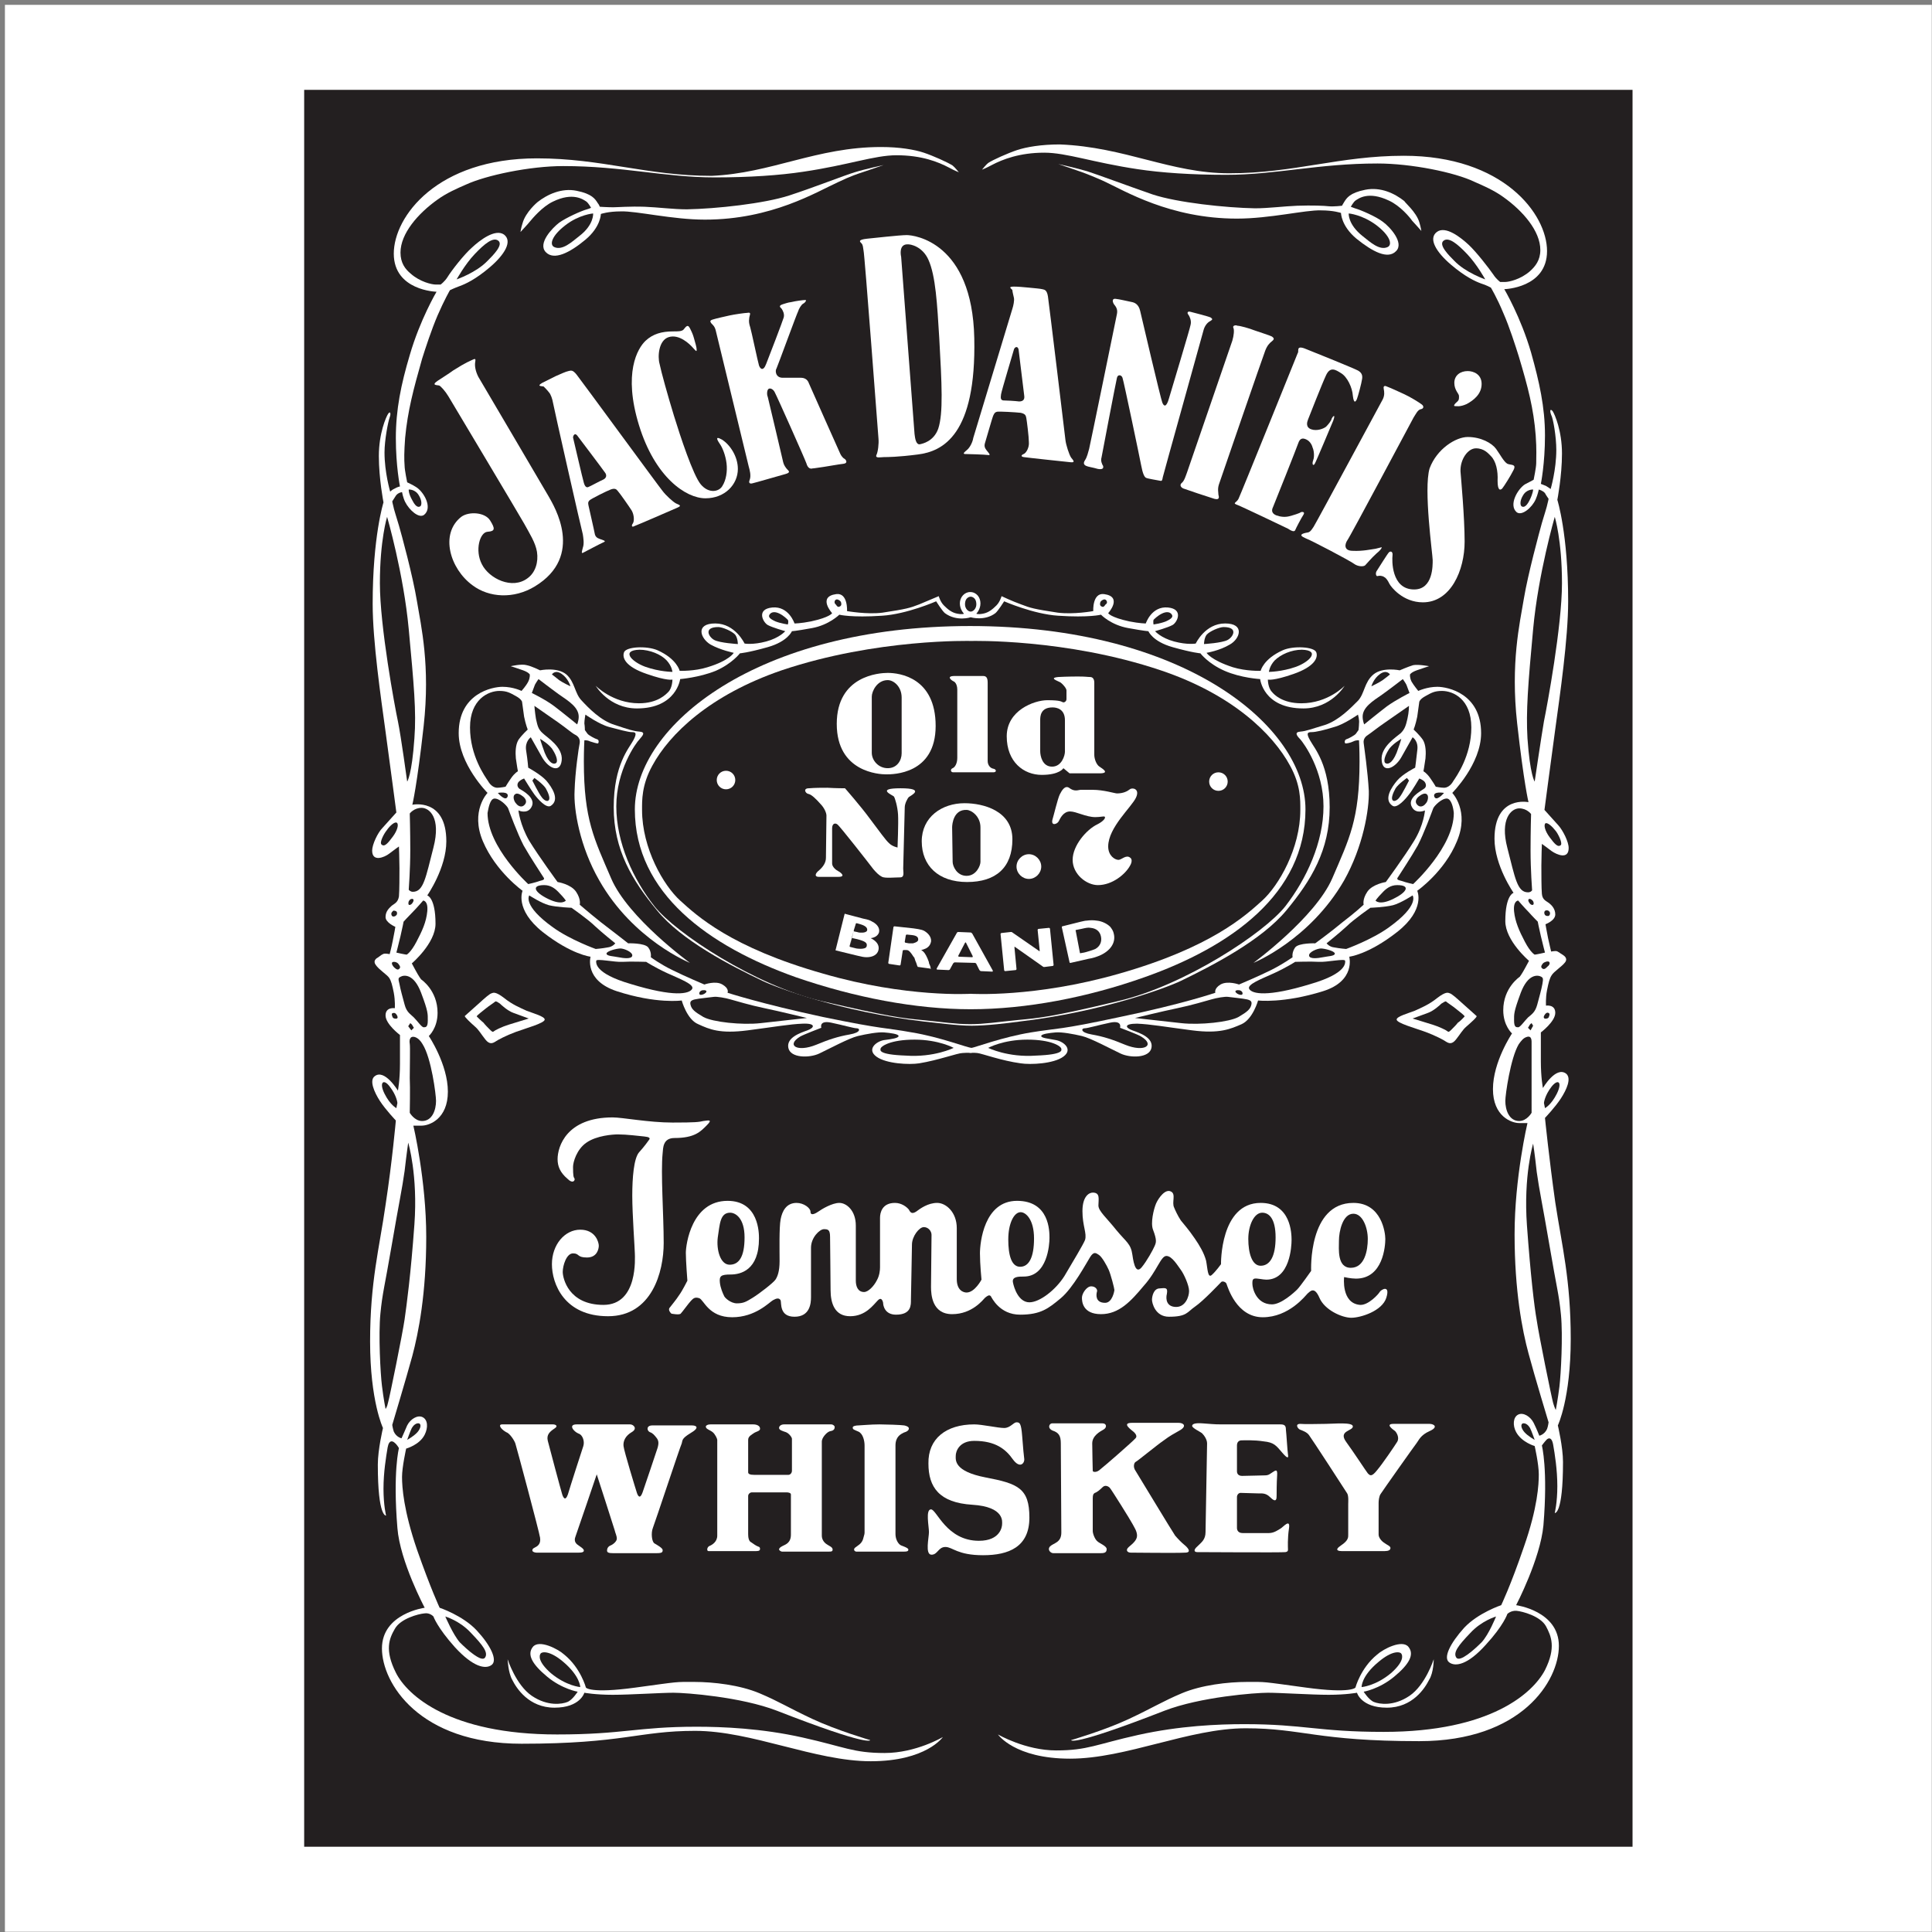 <?xml version="1.0" encoding="utf-8"?>
<!-- Generator: Adobe Illustrator 18.0.0, SVG Export Plug-In . SVG Version: 6.00 Build 0)  -->
<!DOCTYPE svg PUBLIC "-//W3C//DTD SVG 1.1//EN" "http://www.w3.org/Graphics/SVG/1.1/DTD/svg11.dtd">
<svg version="1.1"
	 id="svg2" xmlns:dc="http://purl.org/dc/elements/1.1/" xmlns:svg="http://www.w3.org/2000/svg" xmlns:rdf="http://www.w3.org/1999/02/22-rdf-syntax-ns#" xmlns:cc="http://creativecommons.org/ns#"
	 xmlns="http://www.w3.org/2000/svg" xmlns:xlink="http://www.w3.org/1999/xlink" x="0px" y="0px" viewBox="104.3 104.3 50 50"
	 enable-background="new 104.3 104.3 50 50" xml:space="preserve">
<rect x="104.3" y="104.3" width="50" height="50" fill="#808080" stroke="none"/>
<g id="g10" transform="matrix(1.333,0,0,-1.333,0,258.667)">
	<g id="g12" transform="scale(0.1)">
		<path id="path14" fill="#FFFFFF" d="M783.4,783h374.1v374.1H783.4V783z"/>
		<path id="path16" fill="#231F20" d="M841.5,799.5h257.9v341.1H841.5V799.5z"/>
		<path id="path18" fill="#FFFFFF" d="M886.8,1118.8c1.9,1.5,4.7,2.8,7.6,2.2c3-0.6,3.6-1.6,4.1-2.4c0.2-0.2,0.4-0.7,0.4-0.7
			s1.5-0.1,2.6-0.1c0.8,0,3.2,0.2,6.1,0.1c2.6-0.1,5.6-0.5,8.2-0.5c5.6,0.1,15,1.1,19.9,2.7c4.9,1.6,10.7,3.9,12.7,4.5
			c1.9,0.6,5.6,1.4,5.6,1.4s-0.9-0.3-3.5-1.2c-1.5-0.5-2.8-0.9-5.3-2.1c-4.2-1.9-12.9-7.3-25.9-7.3c-6.3,0-13.3,1.7-16.3,1.6
			c-2.5,0-3.9-0.5-3.9-0.5s0-2.5-3-5c-3-2.5-6.1-4.1-7.7-2.4c-1.6,1.7,1.3,4.7,2.6,5.7c1.4,1,4.3,2.3,5.4,2.6
			c0.4,0.1,0.8,0.3,0.8,0.3s-0.5,0.9-0.9,1.2c-0.6,0.4-2.6,1.9-6.5,0c-2.1-1-4-3.3-4.5-3.9c-0.3-0.4-1.8-2-1.8-2s0.1,0.8,0.4,1.7
			C884.5,1116.9,886.8,1118.8,886.8,1118.8"/>
		<path id="path20" fill="#231F20" d="M892.2,1114.3c-2.6-2-3.1-3.7-2.2-4.2c1.6-0.8,3.5,1,4.9,2.1c2.9,2.2,2.7,4.4,2.7,4.4
			S894.9,1116.4,892.2,1114.3"/>
		<path id="path22" fill="#FFFFFF" d="M953.5,1129.5c3.6,0,6.5-0.5,8.3-1.1c1.8-0.6,4.7-1.9,5.6-2.5c0.4-0.3,1.2-1.3,1.2-1.3
			s-0.8,0.3-1.9,0.9c-2.1,1.1-5.3,2.4-10.2,2.4c-4.3,0-9.3-1.9-18.1-3.2c-4.6-0.7-10.5-1.1-17.2-1.1c-9.6,0-17.9,2.2-29.4,2.2
			c-6.5,0-15-1.8-18.9-3.6c-1.6-0.7-3.7-1.6-5.5-2.9c-3.8-2.7-7.2-6.6-7.2-10.3c0-2,0.9-3.2,2-4.1c1.8-1.6,4.1-2.1,4.8-2.1
			c0.4,0,1,0,1,0s0.8,0.6,1.3,1.4c0.8,1.3,3.2,4.4,4.8,5.8c1.5,1.4,4.5,3.7,6.2,2.5c1.7-1.3,0.1-3.9-2.7-6.3
			c-2.8-2.4-4.8-3.3-5.9-3.7c-1.1-0.4-1.9-0.8-1.9-0.8s-1.1-1.9-2.4-4.9c-1.2-2.8-2.4-6.5-3-8.4c-1.7-6-2.8-10.1-3.3-15.4
			c-0.2-2.8-0.2-4.1-0.1-5.4c0-0.8,0.5-3.2,0.5-3.2s1.1-0.5,1.7-0.9c1.5-0.9,3.3-4,1.6-5.4c-1-0.8-2.9,0.9-3.7,2.5
			c-0.4,0.8-0.6,1.9-0.6,1.9s-0.8-0.1-1.2-0.7c-0.2-0.3-0.7-1.1-0.7-1.1s0.1-0.6,0.2-0.9c0.1-0.6,0.6-2.1,1.1-3.8
			c0.5-1.7,2.7-9.8,3.5-14.7c0.8-4.8,2.6-12.5,1.3-24.2c-1.3-11.7-2.2-15.3-2.2-15.3s6.6,1.4,6.6-7.1c0-5.2-3.7-10.5-3.7-10.5
			s1.6-0.4,1.6-5.5c0-3.8-4.6-7.7-4.6-7.7s0,0,0.7-1.3c0.7-1.3,1.1-1.8,1.1-1.8s3.2-2.1,3.2-6.5c0-3-1.7-4.5-1.7-4.5
			s3.7-5.5,3.7-10.8c0-5.3-3.6-6.6-5.1-6.6c-1.5,0-1.6,0-1.6,0s2.5-10.6,2.5-21.6c0-11-1.5-18.6-2.7-23.1
			c-1.2-4.4-3.9-13.4-3.9-13.4s0.1-0.7,0.3-1.3c0.5-1.1,1.5-1.3,1.5-1.3s0.6,1.3,1.1,2.5c0.6,1.2,2,2.1,3,1.6c1-0.5,1.1-2,0.4-3.4
			c-1-2-3.6-2.7-3.6-2.7s-0.8-3.6-0.8-5.5c0-2,0.3-6.5,2.9-14.1c2.7-7.7,4.4-11.3,4.4-11.3s4.5-1.5,7.2-4.4c2.7-2.9,4.1-5.8,2.9-6.7
			c-1.2-0.9-3.6-0.4-7.1,3.4c-3.5,3.9-4.2,6-4.2,6s-0.7,0.8-1.8,0.6c-1.1-0.1-4.6-1-5.7-3c-1.1-1.9-2-4.1,0.2-8.5
			c2.2-4.4,10.5-12,31.3-12c12.9,0,15.5,1.5,27.1,1.5c5,0,12.6-0.3,20.6-2.1c8.1-1.8,9.8-3,15.9-3c6.1,0,11.3,3.1,11.3,3.1
			s-3.2-4.7-14-4.7c-10.8,0-23.1,5.9-34.1,5.9c-11,0-13.9-2.5-33.7-2.5c-19.9,0-27.1,11.8-27.1,18.5c0,6.8,8.3,7.9,8.3,7.9
			s-4.8,9-5.3,15.5c-0.9,10.9,0.3,15.5,0.3,15.5s-0.4,0.7-0.8,1c-0.3,0.3-1.1,0.8-1.4-0.9c-0.3-1.8-0.8-4.8-0.8-8s0.5-5.2,0.5-5.2
			s-1.6-0.4-1.6,9.9c0,2.9,1,7.1,1,7.1s-2.5,5.2-2.5,16.8c0,11.6,1.8,18.1,3,26.5c1.3,8.5,2,16.4,2,16.4s-2,2.1-3.1,3.8
			c-1.1,1.7-2.1,4-1,4.8c1.9,1.5,4.5-2.8,4.5-2.8s0.4,2,0.4,5.2s0,5.6,0,5.6s-2.8,2.1-2.8,3.8c0,1.7,1.8,1.4,1.8,1.4s0.1,1.4-0.2,3
			c-0.3,1.5-0.5,2.3-0.9,2.9c-0.4,0.6-2,1.6-2.6,2.5c-0.6,0.8,0.1,1.3,0.5,1.5c0.3,0.2,0.8,0.7,1.3,0.7c0.4,0,0.9-0.1,0.9-0.1
			s0.3,1.1,0.6,2.6c0.3,1.4,0.5,2.7,0.5,2.7s-1.9,0.8-1.9,1.9c0,1.2,0.8,1.8,1.2,2.2c0.5,0.4,1.2,0.6,1.4,1.8
			c0.1,1.2,0.1,3.9,0.1,5.5c0,1.6-0.1,4.2-0.1,4.2s-1-0.7-1.9-1.4c-0.9-0.7-3.3-1.7-3.3,0.6c0,1.2,1.1,3.5,2,4.4c0.9,1,2.7,3,2.7,3
			s-1.2,9.1-2.1,15.7c-0.9,6.6-2.5,17.5-2.5,24.8c0,13.1,2.1,19.7,2.1,19.7s-0.9,4.6-0.9,9c0,4.4,1.4,7.6,1.8,8.2
			c0.4,0.6,0.6,0.1,0.3-0.7c-0.3-0.8-1-4.4-1-6.8c0-3.9,1.1-7.6,1.1-7.6s0.4,0.4,0.9,0.6c0.5,0.3,1,0.4,1,0.4s-0.8,3.9-0.8,9.4
			c0,5.5,1,10.4,2.7,16.1c2,6.9,5.2,12.3,5.2,12.3s-8.3,0.2-8.3,7.4c0,7.2,8.4,18.5,27.8,18.5c12.6,0,21.4-3.4,33.9-3.4
			C932.2,1124.4,941,1129.5,953.5,1129.5"/>
		<path id="path24" fill="#231F20" d="M860.2,968.4c0.7,0.4,2.6,0.6,4-3.1c1.4-3.7,1.3-4.1,1.3-5.4c0-1.3-0.4-1.3-0.8-1.3
			c-0.4,0-1.2,1.2-1.9,1.9c-0.7,0.7-1.4,1-1.8,2.5c-0.4,1.5-0.8,2.9-1,4C859.7,968.1,859.8,968.2,860.2,968.4"/>
		<path id="path26" fill="#231F20" d="M862,942c0,0,0.9-1.6,2.4-1.6c2,0,2.7,2.2,2.7,3.9c0,1.2-0.9,8.3-2.6,11
			c-0.4,0.7-0.9,1.2-1.5,1.4c-1.1,0.3-1.1-0.8-1-1.3c0.1-0.7,0-4.1,0-6.7C862.1,947,862,942,862,942"/>
		<path id="path28" fill="#231F20" d="M862.6,983.5c0.2-0.1,0.2-0.4-0.1-0.8c-0.3-0.4-0.6-0.4-0.7-0.3c-0.1,0.1-0.1,0.6,0.1,0.8
			C862,983.4,862.3,983.6,862.6,983.5"/>
		<path id="path30" fill="#231F20" d="M858.5,980.9c-0.2-0.3,0-0.8,0.3-0.8s0.5,0.1,0.7,0.4c0.1,0.3,0,0.7-0.4,0.7
			C858.9,981.3,858.8,981.3,858.5,980.9"/>
		<path id="path32" fill="#231F20" d="M856.2,1044.8c0-8.4,2.9-24,3.5-26.8c0.6-2.9,1.8-11.7,1.8-11.7s0.9,1.2,1.4,8.4
			c0.4,5.2-0.1,10.4-1.1,21.2c-1,10.8-4.2,21.8-4.2,21.8S856.2,1053.2,856.2,1044.8"/>
		<path id="path34" fill="#231F20" d="M862.1,993c0-3.7-0.3-7.7-0.3-7.7s0.3-0.4,0.8-0.4c2.1,0,2.5,2.8,4,8.6
			c1.5,5.8-0.8,7.7-2.3,7.7c-1.5,0-2.3-1.1-2.3-1.1S862.1,996.7,862.1,993"/>
		<path id="path36" fill="#231F20" d="M856.5,994.1c0.6-0.6,1.3,0.3,2.2,1.5c0.9,1.2,1.2,2.4,0.8,2.7c-0.4,0.3-1.4-0.6-2-1.5
			C857,996.2,856.1,994.5,856.5,994.1"/>
		<path id="path38" fill="#231F20" d="M860.2,976.3c-0.4-1.7-0.8-3.2-0.8-3.2s0.5-0.1,0.9-0.2c0.4-0.1,1.1-0.2,1.1-0.2
			s0.8,0.4,1.9,2.5c1.1,2.1,1.9,3.8,2.1,5.9c0.2,2.1-0.8,2.1-0.8,2.1s-1.2-1.4-2-2.2c-0.8-0.8-1.8-1.9-1.8-1.9
			S860.6,978,860.2,976.3"/>
		<path id="path40" fill="#231F20" d="M858.9,970.3c0.2-0.2,0.7-0.7,1-0.4c0.4,0.3,0.2,0.6-0.1,1c-0.3,0.4-1,0.5-1.2,0.3
			C858.4,971,858.7,970.5,858.9,970.3"/>
		<path id="path42" fill="#231F20" d="M858.7,960.5c0.1-0.2,0.6-0.3,0.8-0.2c0.2,0.1,0.2,0.4-0.1,0.8c-0.3,0.4-0.6,0.3-0.8,0.2
			C858.4,961.2,858.6,960.7,858.7,960.5"/>
		<path id="path44" fill="#231F20" d="M861.7,958.8l0.6-0.8l0.5,0.5c0,0-0.2,0.3-0.3,0.5c-0.1,0.2-0.4,0.4-0.4,0.4L861.7,958.8
			L861.7,958.8"/>
		<path id="path46" fill="#231F20" d="M858.1,947.1c-1.2,1.6-2.1,0.8-1-1.4c1.1-2.2,2.3-2.8,2.3-2.8l0.2,1
			C859.6,943.9,859.5,945.3,858.1,947.1"/>
		<path id="path48" fill="#231F20" d="M861,930.7c-0.5-3.6-1.1-6.2-2.5-14.4c-1.4-8.2-1.8-9.2-2.2-13.3c-0.4-4.1,0-11.6,0.3-14
			c0.3-2.5,0.7-4.5,0.7-4.5s0.3,0.3,0.5,1.3c0.3,1,2.8,13.3,3.2,16.1c0.4,2.8,1.2,8.7,1.9,18.4c0.7,9.6-1.2,15.9-1.2,15.9
			S861.4,934.2,861,930.7"/>
		<path id="path50" fill="#231F20" d="M871.1,1103.8c0,0,1.6,2.9,3.5,4.9c1.9,2,3.6,3.4,4.6,2.6c1-0.8-1-2.8-2.1-3.9
			C874.9,1105.1,871.1,1103.8,871.1,1103.8"/>
		<path id="path52" fill="#231F20" d="M861.8,1063c0,0,1.3,0.1,2-1.2c0.6-1,0.5-1.8,0.3-2c-0.2-0.2-0.8-0.5-1.6,1.1
			C861.7,1062.3,861.8,1063,861.8,1063"/>
		<path id="path54" fill="#231F20" d="M861.5,878.5c0,0,0.6,1.7,0.9,2.3c0.3,0.5,0.8,1,1.4,0.9c0.5-0.2,0.3-1-0.3-1.7
			C862.8,879.2,861.5,878.5,861.5,878.5"/>
		<path id="path56" fill="#231F20" d="M868.9,844.2c0,0,2.8-0.8,5-3.2c2.3-2.4,3.4-3.8,2.7-4.8c-0.7-0.9-3.4,1.5-4.9,3
			C870.4,840.7,868.9,844.2,868.9,844.2"/>
		<path id="path58" fill="#FFFFFF" d="M881,835.9c0,0,1.6-5,4.7-7.1c3.1-2.1,5.9-1.6,6.9-1.2c1,0.4,2,2,2,2s-3,0.5-5.9,2.9
			c-2.9,2.4-4,4.3-2.8,5.8c1.2,1.5,4.9-0.4,6.1-1.5c3.2-2.6,4.2-6.4,4.2-6.4s0.8-1.2,9.6,0c8.8,1.2,7.6,1.1,11.4,1.1
			c3.8,0,8.9-0.6,12.7-2.2c3.8-1.6,5.6-2.8,10.3-5c4.7-2.2,11.2-4.1,11.2-4.1s0.1-1.4-18.1,5.7c-7,2.7-17.7,3.5-20.1,3.5
			c-2.4,0-8.4-0.4-11.8-0.4c-3.4,0-5.5,0.4-5.5,0.4s-0.8-2.9-5.8-2.9c-5,0-7.4,3.8-8.2,5.4C881.1,833.3,881,835.9,881,835.9"/>
		<path id="path60" fill="#231F20" d="M895.1,830.5c0,0-2.7,0.2-5.7,2.7c-2.5,2.2-2.3,3.4-2,3.8c0.3,0.4,1.8,0.6,4.4-1.6
			C895.1,832.6,895.1,830.5,895.1,830.5"/>
		<path id="path62" fill="#FFFFFF" d="M870.4,1086.1c2.7,1.7,3.2,1.8,3.8,2.1c0.6,0.3,0.6,0.1,0.5-0.5c-0.1-0.6,0-1.6,0.6-2.8
			c1.2-2,12.7-21.6,13.7-23.3c1-1.8,7-11.5-2.7-17.4c-4.1-2.5-8.9-2.2-12.1,0.2c-4.4,3.2-6.4,10-2.2,13.3c1.5,1.1,4.6,0.9,5.6-0.7
			c1-1.6,1-2.1-0.5-2.2c-1.5-0.1-2.5-3.6-1.1-6.3c1.4-2.8,5.9-5,8.9-2.7c1.5,1.1,2.1,3.1,1.8,5.1c-0.3,1.8-1.4,3.5-2.5,5.5
			c-0.6,1.1-14.1,23.7-14.7,24.7c-0.6,1-1.5,2-1.8,2.1c-0.4,0.1-1.6,0-0.3,0.9C868.6,1084.9,869.6,1085.5,870.4,1086.1"/>
		<path id="path64" fill="#FFFFFF" d="M887.7,1083.7c0.6,0.3,1.6,0.8,2.6,1.3c0.9,0.4,2,0.9,2.5,1c0.5,0.1,0.8,0.3,1.6-0.7
			c0.8-1,16.1-21.9,16.7-22.6c0.6-0.8,2-2.1,2.6-2.4c0.6-0.3,1.2-0.4,0.3-0.8c-0.9-0.4-7.8-3.4-8.4-3.6c-0.5-0.3-0.6,0.1-0.3,0.5
			c0.3,0.4,0.3,1.6-0.2,2.5c-0.5,0.8-2.4,3.5-2.7,3.8c-0.3,0.4-0.6,0.6-1.4,0.3c-0.8-0.3-3.8-1.8-4.1-2.1c-0.3-0.3-0.3-0.5-0.2-1
			c0.1-0.5,1.1-4.8,1.2-5.4c0.1-0.6,0.4-0.9,1-1.1s1.3-0.4,0.8-0.6c-0.5-0.2-3.9-2-4.1-2.1c-0.3-0.1-0.2,0.2,0,1
			c0.3,0.8,0.1,1.9,0,2.6c-0.2,0.6-5.7,24.9-5.8,25.6c-0.1,0.6-0.4,1.6-0.8,2c-0.3,0.4-0.8,0.9-1,1.1
			C887.7,1083.1,886.5,1083,887.7,1083.7z M893.7,1073.1c0.1-0.4,1.9-8.2,2.1-8.8c0.2-0.7,0.5-1,0.9-0.8c0.5,0.2,2.1,1.1,2.8,1.4
			c0.7,0.3,0.8,0.9,0.4,1.4c-0.4,0.6-5.4,7.2-5.4,7.2C894,1074.1,893.7,1073.4,893.7,1073.1"/>
		<path id="path66" fill="#FFFFFF" d="M913.1,1093.7c1,0,1.6,0,2,0.3c0.4,0.4,0.8,1.3,1.3,0.3c0.5-1,0.6-1.3,0.8-2
			c0.2-0.7,0.5-1.7,0.5-2.1c0-0.4,0-0.5-0.7,0.3c-0.7,0.8-2.7,2.7-4.7,2.1c-2-0.6-2.2-3.8-1.8-5.2c0.3-1.5,1.6-6.2,2.8-10.1
			c1.2-3.9,3.7-11.5,5.2-13.3c1.6-1.9,3.6-1.4,4.2-0.3c0.7,1.1,1,2.8,0.8,4.4c-0.2,1.6-0.8,3-1.2,3.6c-0.4,0.6-1.3,1.9,0.3,1
			c1.6-1,3.1-3.3,3.1-5.7c0-3-2.5-5.7-6.3-5.7c-3.8,0-9.8,4.1-12.9,14.2c-3.1,10.1-0.3,14.9,1.3,16.4
			C909.2,1093.2,910.9,1093.7,913.1,1093.7"/>
		<path id="path68" fill="#FFFFFF" d="M920.8,1096c0.6,0.2,2.4,0.6,3.3,0.8c0.9,0.2,3,0.5,3.4,0.5c1,0.2,0.4-0.5,0.4-1.1
			c-0.1-0.6,0-1.1,0.2-1.7c0.2-0.6,1.5-6.8,1.7-7.4c0.2-0.6,0.8-1.3,1.4,0.3c0.6,1.5,3.2,8.3,3.4,9c0.2,0.7-0.2,1.4-0.4,1.7
			c-0.3,0.3-0.7,0.6,0.3,0.9c0.4,0.1,0.8,0.3,1.6,0.4c0.8,0.2,2.3,0.4,2.7,0.4c0.3,0,0-0.5-0.4-0.7c-0.4-0.2-0.9-1.1-1-1.5
			c-0.2-0.3-4-10.7-4.2-11.1c-0.3-0.4-0.2-1.8,1.2-1.8c1.4,0,2.9,0,3.5,0c0.6,0,1.3-0.2,1.6-1.1c0.4-0.9,5.9-13.3,6.1-13.7
			c0.2-0.4,0.5-0.8,0.9-1c0.3-0.3,0.5-0.8-0.3-0.9c-0.9-0.1-3.1-0.5-3.8-0.6c-0.8-0.1-1.9-0.3-2.2-0.3c-0.3-0.1-0.9-0.1-1.2,1
			c-0.4,1.1-5.8,13.2-6.1,13.7c-0.2,0.5-0.7,0.9-1.1,0.8c-0.5-0.1-0.5-1.2-0.3-1.6c0.1-0.4,2.9-12.2,3-12.7c0.1-0.5,0.5-1.1,0.8-1.4
			c0.3-0.3,0.7-0.6-0.4-0.9c-1.1-0.3-5.9-1.7-6.4-1.8c-0.4-0.1-0.8,0-0.5,0.7c0.3,0.8,0,1.9-0.2,2.6c-0.2,0.8-6.2,25.6-6.4,26.4
			c-0.2,0.8-0.6,1.1-0.8,1.3C920.3,1095.6,920.2,1095.8,920.8,1096"/>
		<path id="path70" fill="#FFFFFF" d="M950.8,1111.7c1.1,0.1,6.3,0.7,7.7,0.7c1.4,0,12.7-1.3,13.1-20c0.4-18.8-6.1-22-11-22.6
			c-3.9-0.5-5.9-0.5-6.5-0.5c-0.6,0-1.8-0.3-1.5,0.4c0.3,0.6,0.5,2.2,0.4,3.2c-0.1,1.1-2.7,36-2.9,36.5c-0.1,0.6-0.1,1.1-0.4,1.4
			S948.9,1111.5,950.8,1111.7L950.8,1111.7z M960,1073.8c0.1-0.9,0.3-2.2,1.1-2c0.4,0.1,2.6,0.5,3.5,3c1,3,0.7,8.7,0.2,17.6
			c-0.4,6.6-0.7,12.1-2.1,15.2c-1.1,2.5-3.4,3.1-4.2,3c-1.5-0.1-1.2-2-1.1-2.4C957.4,1108.2,959.9,1075,960,1073.8"/>
		<path id="path72" fill="#FFFFFF" d="M979.3,1102.4c0.7,0,1.9-0.1,2.9-0.2s2.2-0.2,2.6-0.3c0.5-0.1,0.9-0.2,1.1-1.4
			c0.2-1.3,3.3-27,3.4-27.9c0.1-0.9,0.7-2.8,1.1-3.4c0.4-0.5,0.9-1-0.1-0.9c-1,0.1-8.5,0.9-9.1,1c-0.6,0.1-0.5,0.4,0,0.6
			c0.5,0.2,1.1,1.3,1,2.3c0,1-0.4,4.2-0.5,4.7c-0.1,0.5-0.2,0.8-1.1,1c-0.9,0.1-4.2,0.3-4.6,0.2c-0.4-0.1-0.5-0.3-0.7-0.7
			c-0.2-0.4-1.4-4.7-1.6-5.3c-0.2-0.6-0.1-1,0.3-1.5c0.4-0.5,0.9-1,0.3-0.9c-0.5,0.1-4.4,0.2-4.6,0.2c-0.3,0.1-0.1,0.3,0.5,0.8
			c0.6,0.5,1.1,1.6,1.2,2.3c0.2,0.6,7.4,24.5,7.6,25.1c0.2,0.6,0.4,1.6,0.3,2.1c-0.1,0.5-0.3,1.2-0.3,1.5
			C979,1101.9,977.9,1102.4,979.3,1102.4L979.3,1102.4z M979.3,1090.2c-0.1-0.4-2.4-8-2.5-8.7c-0.1-0.7-0.1-1.1,0.4-1.2
			c0.5,0,2.4-0.1,3.1-0.2c0.8,0,1.1,0.4,1,1.1c-0.1,0.7-1.1,9-1.1,9C980,1091,979.4,1090.6,979.3,1090.2"/>
		<path id="path74" fill="#FFFFFF" d="M999.2,1100c0.3,0,2.5-0.5,3-0.6c0.5-0.1,1.3-0.4,1.6-1.7c0.3-1.3,4-17.1,4.3-17.8
			c0.3-0.8,0.8-1,1.3,0.8c0.5,1.7,4.1,13.6,4.2,14.3c0.2,0.8-0.2,1.6-0.4,1.9c-0.3,0.3-0.3,0.8,0.4,0.6c0.8-0.2,3.5-0.9,3.9-1.1
			c0.4-0.3,0.4-0.4-0.1-0.7c-0.6-0.3-1.1-1-1.3-1.8c-0.2-0.8-7.8-28-7.9-28.5c-0.1-0.5-0.1-0.8-0.5-0.7c-0.4,0.1-2.5,0.4-2.8,0.6
			c-0.3,0.2-0.6,0.8-0.9,2.4c-0.3,1.6-3.4,16.4-3.6,16.9c-0.1,0.6-0.9,0.9-1.1,0.1c-0.2-0.8-2.9-14.9-3-15.5
			c-0.2-0.6,0.1-1.3,0.3-1.6c0.1-0.3,0.1-0.8-1-0.6c-1,0.3-1.9,0.4-2.3,0.6c-0.4,0.2-0.6,0.5-0.2,1.1c0.4,0.6,0.6,1.5,0.8,2.2
			c0.2,0.8,5.2,25.2,5.4,26.2c0.2,1-0.3,1.5-0.6,1.9C998.4,1099.5,998.3,1100.2,999.2,1100"/>
		<path id="path76" fill="#FFFFFF" d="M1026,1093.9c0.9-0.3,3-1,3.4-1.2c0.4-0.3,0.5-0.5,0-0.9c-0.5-0.4-0.9-0.8-1.3-1.8
			c-0.4-1-8.7-25.1-9-26c-0.3-0.9-0.1-1.6-0.1-2c0.1-0.4,0.3-1.1-0.8-0.8c-1,0.3-5.5,1.8-6,2c-0.5,0.2-0.8,0.7-0.3,1.1
			c0.5,0.4,0.8,1.5,1,2c0.2,0.5,8.4,24.5,8.8,25.6c0.3,1,0.4,2.1,0.2,2.5c-0.2,0.4,0.4,0.6,0.8,0.4
			C1023.2,1094.8,1025,1094.3,1026,1093.9"/>
		<path id="path78" fill="#FFFFFF" d="M1035.7,1090.4c0.8-0.3,9.7-3.9,10.4-4.3c0.7-0.4,0.9-0.9,0.8-1.6c-0.1-0.8-0.8-3.4-1-3.9
			c-0.2-0.5-0.6-1.1-0.8,0.6c-0.1,1.6-1.1,3.7-2.3,4.4c-1.1,0.7-2.1,1.3-2.9-0.4c-0.8-1.7-3.3-8.1-3.5-8.6c-0.2-0.5-0.5-1.5,0.6-1.9
			c1.1-0.4,2.4,0.1,2.9,0.5c0.4,0.4,1,1.1,1.1,1.6c0.2,0.4,0.8,1,0.3-0.4c-0.6-1.4-3.3-7.9-3.6-8.4c-0.3-0.5-0.6-0.1-0.3,0.7
			c0.3,0.8,0.1,2-0.1,2.4c-0.1,0.4-0.4,1.2-1.2,1.6c-0.8,0.4-1.3,0.2-1.6-0.7c-0.3-0.9-4.6-11.7-4.9-12.4c-0.4-0.8-0.1-1.3,0.6-1.6
			c0.8-0.3,1.7-0.4,2.5-0.2c0.8,0.2,2.1,0.6,2.3,0.8c0.2,0.1,0.9,0.1,0.5-0.5c-0.4-0.6-1.5-2.7-1.6-3c-0.2-0.4-0.8-0.1-1.4,0.3
			c-0.6,0.3-9.2,4.4-9.8,4.6c-1.1,0.4-0.2,0.4,0.2,1.2s11.3,27.8,11.5,28.3C1034.7,1089.8,1034,1091,1035.7,1090.4"/>
		<path id="path80" fill="#FFFFFF" d="M1055.1,1081.5c1.1-0.5,2.9-1.6,3.4-2c0.4-0.3,0.4-0.8-0.2-0.9c-0.6-0.1-1-1-1.4-1.6
			c-0.4-0.7-12.4-23.3-12.9-23.9c-0.4-0.6-0.8-2,1.1-2c1.9-0.1,3.6,0.3,4.4,0.4c0.4,0.1,1.2,0.3,1.2,0.3s0.1-0.3-1-1.2
			c-1-0.9-1.9-2-2.2-2.3c-0.3-0.3-1.4-0.3-2.2,0.3c-0.8,0.6-8.4,4.6-9.3,4.9c-0.9,0.4-1.3,0.7-0.4,1c1,0.3,1-0.1,1.9,1.3
			c0.9,1.5,13,24,13.4,24.7c0.4,0.8,0.3,1.5,0.2,2c-0.1,0.4,0,0.8,0.6,0.5C1052.5,1082.7,1053.8,1082.1,1055.1,1081.5"/>
		<path id="path82" fill="#FFFFFF" d="M1067.4,1086c1.1,0,2.7-0.6,2.7-2.5c0-2-1.6-3.2-2.9-3.9c-1.3-0.6-2-0.4-2.3-0.4
			s-0.1,0.4,0.4,0.8c0.5,0.4,0.4,0.8,0.4,1.2c0,0.4-0.9,1.1-0.9,2.5C1064.8,1085.2,1066,1086,1067.4,1086"/>
		<path id="path84" fill="#FFFFFF" d="M1067.4,1073.2c2.6,0,4.7-1.2,5.5-2.3s1.5-2.5,2.2-2.9c0.7-0.3,1.8,0,1.2-1.2
			c-0.6-1.2-1.8-3.1-2.2-3.6c-0.4-0.4-0.9-0.4-0.9,1.5c0.1,1.9-0.3,3.8-1.3,4.8c-0.5,0.5-1.3,1.5-2.9,1.5c-1.6,0-3.1-2.2-3-4.5
			c0.1-1.3,0.8-8.9,0.8-13.6c0-5.6-2.7-11.8-8.1-11.8c-3.9,0-6.2,3-6.5,3.6c-0.3,0.6-0.6,1.1-1,1.3c-0.4,0.3-1,0.3-1.3,0.2
			c-0.3-0.1-0.5,0.6-0.1,1.1c0.4,0.6,2,3.2,2.3,3.5c0.3,0.3,0.8,0.2,0.7-0.6s-0.3-6.6,4.2-6.6c3.7,0,3.6,4.7,3.6,5.7
			s-1.8,13.8-0.6,17.8C1061.4,1070.9,1065.1,1073.2,1067.4,1073.2"/>
		<path id="path86" fill="#FFFFFF" d="M890.7,933c0,2.4,1.7,8.1,10.7,8.1c1.9,0,7-1,11.6-1c4.6,0,5.1,0.1,6,0.3
			c0.9,0.1,1.9,0.4,0.7-0.8c-1.2-1.2-2.3-2.5-6.3-2.5c-2.3,0-2.2-2-2.3-2.9c-0.4-3.9,0.2-11.9,0.2-17.5c0-5.6-2.3-14.2-10.8-14.2
			c-8.5,0-10.9,6.3-10.9,10.1c0,3.8,2.5,6.7,5.5,6.7c3,0,3.6-2.5,3.6-3.1c0-0.6-0.3-2.3-2.3-2.3c-2,0-1.4,0.8-2.7,0.8
			c-1.3,0-2-2.4-2-3.6s1.1-6.4,7.9-6.4c6.8,0,6.1,9.3,6.1,10c0,0.8-0.5,7.6-0.5,11.2c0,3.5,0.3,7.2,1.3,8.4c1,1.1,1.8,2.2,2,2.5
			c0.2,0.3,0,0.5-1,0.6c-1,0.1-3.4,0.4-5.1,0.4c-0.9,0-4.1-0.2-6.1-1.6c-1.9-1.3-2.6-3.8-2.6-4.7c0-1.8,0.1-2,0.3-2.3
			c0.1-0.3-0.3-1.1-1.4,0C891.2,930.4,890.7,931.6,890.7,933"/>
		<path id="path88" fill="#FFFFFF" d="M912.5,904.2c0.3,0.4,1.3,1.6,1.8,2.4c0.6,0.8,1.6,2.8,1.6,2.8s-0.3,3.8-0.3,5.4
			c0,1.6,1.1,10.1,8.1,10.1c6.1,0,6.1-6.3,6.1-7.3c0-6.2-3.6-7-5.5-7s-2.2-0.3-2.1-1.5c0.1-1.1,0.6-2.2,0.8-2.6
			c0.1-0.4,1.3-1.5,2.5-1.5c1.3,0,1.8,0.3,3.1,1.1c1.3,0.8,4,2.9,4.4,3.5c0.4,0.6,0.8,1.6,0.8,3.6c0,2-0.1,6.5,0.2,8.1
			c0.3,1.6,1.1,3.2,3.1,3.2c1.4,0,2.7-1,2.7-1.7c0-1,1.2-0.2,1.5,0c0.7,0.5,2.7,1.7,4.1,1.7c1.4,0,3.2-1.5,3.2-4.4
			c0-2.9,0-9.6,0-10.7c0-1.1,0.4-2.2,1.6-2.2c0.8,0,1.9,1.1,2.5,2.3c0.5,0.9,0.6,1.9,0.6,2.5c0,0.8,0,8.6,0,9.6c0,1,0.4,2.9,2.9,2.9
			c1.3,0,2.3-0.8,2.7-1.3c0.3-0.6,0.6-0.9,1.4-0.4c0.8,0.6,2.3,1.7,4.1,1.7c1.7,0,3.8-1.8,3.8-4.9c0-3.2,0-7.7,0-9.9
			c0-2.2,1.3-2.6,1.9-2.6c1.6,0,2.9,2.5,2.9,2.5s-0.3,3-0.3,5.1c0,2.1,0.8,10.2,7.2,10.2c6.3,0,6.3-5.9,6.3-7.2c0-1.3-0.4-7.5-5-7.5
			c-1,0-2.3,0-2.1-1.1c0.2-1.1,1.1-3.9,3.2-3.9c2,0,5.1,2.4,6.8,5.1c1.6,2.7,3.7,6.2,4,7c0.4,1.3-0.5,2.7-0.5,5.6
			c0,2.9,1.3,3.6,2,3.6c1.5,0,1.1-1.3,1.1-2.5c0-1.1,1.6-2.4,3.5-4.8c1.9-2.3,2.8-2.6,3.1-4.8c0.3-2.2,0.8-3.6,1.8-2.4
			c1,1.2,2.2,3.4,2.5,4.1c0.3,0.7,0.5,1.1-0.3,3.2c-0.5,1.3,0.1,3.9,0.6,5.1c0.5,1.1,1.8,2.9,2.9,2.3c1-0.5,0.1-2.1,0.6-3.1
			c0.2-0.5,0.7-1.6,1.3-2.5c0.7-0.9,1.4-1.6,2.7-3.5c0.9-1.3,1.8-2.8,2.2-4.3c0.3-1.5,0.3-3.5,1.1-2.8c0.8,0.7,1.8,2.1,1.8,2.1
			s-0.2,11.9,7.7,11.9c5.9,0,6-6,6-7.2c0-1.2-0.3-7.7-4.9-7.7c-0.7,0-1.8,0.3-2.3,0.2c-0.5-0.1-0.4-0.8-0.4-1.1
			c0-0.7,0.7-3.9,3.8-3.9c1.8,0,4.3,2.3,4.9,2.9c0.6,0.6,2.7,3.6,2.7,3.6s-0.6,13.2,8.2,13.2c5.5,0,6.2-5.8,6.2-7
			c0-1.3-0.4-7.7-5.7-7.7c-1,0-2.3,0.3-2.3,0.3s-0.6-5.1,3.1-5.4c1.6-0.1,3.6,2.1,3.8,2.5c0.3,0.5,2.1,1.5,1.3-1.1
			c-0.8-2.6-5-3.9-6.8-3.9c-1.8,0-5.2,1.5-6.2,3.9c-1,2.3-1.8,1.2-2.3,0.8c-0.4-0.4-3.6-4.6-8.7-4.6c-5.1,0-6.8,5.9-7,6.4
			c-0.1,0.5-0.9,0.7-1.1,0.4c-0.3-0.3-3.4-3.6-5-4.7c-1.6-1.1-1.6-2-5.1-2c-2.7,0-3.3,2.7-3.3,3.3c0,0.6,0.3,2.2,1.5,2.2
			c1.1,0.1,1.6,0.2,1.4-1c-0.3-1.2,0-2.6,1.8-2.6c1.8,0,2.5,2,2.5,3.1c0,1.1-1,3.3-1.6,4.1s-1.7,2.7-2.8,2.7c-1.1,0-1.8-2.9-4.4-5.8
			c-2.5-3-4.8-5.5-8.3-5.5c-3.6,0-3.7,2.5-3.7,3.2c0,0.8,0.9,2.2,1.8,2.2c0.9,0,1.3-0.7,1.1-1.1c-0.1-0.4-0.4-2.1,1.6-2.1
			c1.4,0,1.8,2.3,1.8,2.5c0,0.3-0.7,3-1.1,3.9c-0.4,0.9-1.3,2.5-1.9,2.9c-0.6,0.4-1,0.7-1.7-0.4c-0.7-1.1-3.3-6-5.7-8
			c-2.4-2-3.9-3.2-7.9-3.2c-4,0-5.5,3.3-5.7,3.6c-0.3,0.3-0.6,0.1-1.1-0.3c-0.4-0.4-2.5-3.2-6.4-3.2c-3.9,0-4.1,3.8-4.1,5.3
			c0,1.5,0.1,9.4,0.1,10.1c0,0.7-0.6,1.5-1.5,1.5s-2.3-1.8-2.3-3.4c0-1.5-0.2-9.7-0.2-10.7c0-1,0.1-2.9-2.9-2.9
			c-2.2,0-2.5,1.8-2.5,2.3c-0.1,0.5-0.4,1.2-1.1,0.4c-0.8-0.8-2.3-3-5.3-3c-3,0-3.8,2.5-3.8,5.1c0,2.7-0.1,8.9-0.1,10.3
			c0,1.4-0.4,1.5-1.2,1.5c-0.8,0-2.5-1.6-2.5-3.6c0-2,0-8.4,0-9.6c0-1.2-0.2-3.8-3.2-3.8c-3,0-2.5,2.7-2.7,3.2
			c-0.3,0.5-0.8,0.4-1.5,0c-0.7-0.4-3.4-3.3-7.9-3.3c-4.6,0-5.5,3.4-6.4,3.7c-0.9,0.3-1.2-0.1-1.6-0.5c-0.4-0.4-1.7-2.2-2-2.5
			c-0.3-0.3-1.8,0-1.8,0S912,903.7,912.5,904.2"/>
		<path id="path90" fill="#231F20" d="M924.2,922.6c1,0,2.8-1,2.8-4.8c0-3.8-1.1-5.3-2.9-5.3c-1.8,0-2.6,2.9-2.3,5.3
			C922.2,920.3,922.2,922.6,924.2,922.6"/>
		<path id="path92" fill="#231F20" d="M980.6,922.7c1,0,2.6-1.4,2.6-5.1c0-3.7-1-5.5-2.7-5.5c-1.7,0-2.3,2.3-2.3,5.3
			C978.2,920.5,979.3,922.7,980.6,922.7"/>
		<path id="path94" fill="#231F20" d="M1027.5,922.6c1.3,0,2.6-1.1,2.6-4.8c0-3.7-1.1-5.5-2.9-5.5c-1.7,0-2.4,2.5-2.4,5.2
			C1024.8,920.1,1025.9,922.6,1027.5,922.6"/>
		<path id="path96" fill="#231F20" d="M1045.2,922.4c1.8,0,2.8-2.7,2.8-4.9c0-2.2-0.6-5.6-3.3-5.6c-2.7,0-2.3,3.7-2.3,5.3
			C1042.4,918.9,1043.1,922.4,1045.2,922.4"/>
		<path id="path98" fill="#FFFFFF" d="M879.9,881.5c0.5,0,9.4,0,9.9,0c0.5,0,1.1-0.3,0.3-0.8c-0.9-0.6-1.6-1.2-1.3-2.4
			c0.3-1.2,2.6-9.8,2.8-10.4c0.2-0.6,0.6-1.4,1.1,0c0.4,1.4,2.7,8.5,3,9.4c0.3,1-0.2,2.2-0.9,2.4c-1,0.4-2.1,1.8-0.4,1.8
			s9.8,0,10.4,0c0.6,0,1.5-0.8,0.3-1.5c-1.2-0.7-1.7-1.7-1.6-2.7c0.1-1,2.4-8.5,2.6-9.1c0.2-0.6,0.6-1.3,1.1,0.1
			c0.5,1.4,2.6,7.7,2.9,8.6c0.3,1,0.2,1.5-0.2,2c-0.4,0.5-0.7,0.9-1.3,1.1c-0.6,0.3-0.7,1.3,0.5,1.3c1.2,0,7,0,7.7,0
			c0.8,0,1.6-0.4-0.3-1.5c-1.8-1.1-1.5-1.4-1.7-2c-0.3-0.6-5.2-15.4-5.6-16.4c-0.4-1-0.2-2.7,0.3-3c0.5-0.3,1.6-0.9,1.6-1.3
			c0-0.4-0.1-0.6-1.1-0.6c-1,0-7.9,0-8.6,0c-0.7,0-1.1,0.1-1.1,0.5c0,0.4,0.2,0.8,0.7,1c0.5,0.2,1.2,0.8,1.2,1.3
			c0,0.6-0.3,1.1-0.4,1.6c-0.1,0.4-3.5,10.9-3.5,10.9s-3.9-11.5-4.1-12c-0.2-0.5-0.3-1.1,0.3-1.6c0.5-0.4,1.3-0.8,1.3-1.2
			c0-0.4-0.7-0.4-1-0.4c-0.3,0-7.7,0-8.2,0c-0.4,0-0.8,0.2-0.8,0.4c0,0.3,0.1,0.4,0.5,0.6c0.4,0.2,1.2,0.6,1,1.9
			c-0.2,1.3-4.6,17.7-4.8,18.3c-0.2,0.6-1.1,2-1.8,2.2C879.5,880.7,879.2,881.5,879.9,881.5"/>
		<path id="path100" fill="#FFFFFF" d="M920.4,881.5c0.8,0,7.6,0,8.3,0c0.7,0,1.3-0.3,1.3-0.8c0.1-0.5-0.8-0.6-1.2-0.9
			c-0.4-0.3-1.1-0.6-1.1-1.3c0-0.8,0-6,0-6.3c0-0.3,0.3-0.5,1.2-0.5c1,0,6.2,0,6.6,0c0.4,0,0.7,0.4,0.7,0.8c0,0.4,0,5.9,0,6.2
			c0,0.3-0.6,1.1-1.2,1.3c-0.6,0.2-1.3,0.4-1.3,0.8c0,0.4,0.4,0.7,1,0.7c0.6,0,8.3,0,9.1,0c0.4,0,0.7-0.3,0.7-0.5
			c0-0.3-0.1-0.7-0.8-0.8c-0.7-0.1-1.7-1.3-1.7-2c0-0.7,0-17.4,0-18.3c0-0.8,0.5-1.4,1-1.7c0.4-0.3,1.1-0.5,1.1-1
			c0-0.4-0.3-0.4-0.7-0.4c-0.4,0-8.8,0-9.1,0c-0.3,0-0.6,0.3-0.6,0.4c0,0.2,0.1,0.4,0.7,0.7c0.6,0.3,1.6,0.6,1.6,2.2
			c0,1.5,0,7.5,0,7.8c0,0.3-0.5,0.4-0.8,0.4c-0.3,0-6.5,0-6.8,0c-0.3,0-0.7-0.3-0.7-0.7s0-6.8,0-7.4c0-0.6,0.1-1.4,0.6-1.6
			c0.4-0.3,1-0.7,1.3-0.8c0.4-0.1,0.4-0.3,0.4-0.5c0-0.2-0.1-0.4-0.7-0.4c-0.6,0-8.9,0-9.3,0c-0.4,0-0.3,0.8,0.2,1
			c0.5,0.2,1.5,0.8,1.5,2c0,1.2,0,18.5,0,18.6c0,0.2-0.4,1.1-0.9,1.5c-0.5,0.4-1.3,0.6-1.3,1C919.4,881.1,919.6,881.5,920.4,881.5"
			/>
		<path id="path102" fill="#FFFFFF" d="M953.2,881.5c1.1,0,4.2-0.1,4.8-0.2c0.5-0.1,0.9-0.3,0.9-0.6c0-0.3-0.3-0.6-1-0.8
			c-0.6-0.3-1.6-0.8-1.6-2.5c0-1.7,0-16.1,0-17.2c0-1.1,0.6-2,1.1-2.2c0.5-0.2,1.4-0.5,1.4-0.8c0-0.3-0.2-0.4-0.8-0.4
			c-0.6,0-8.9,0-9.3,0c-0.3,0-0.7,0.4-0.2,0.8c0.5,0.4,1.2,0.7,1.5,1.6c0.3,1,0.3,1.1,0.3,1.4c0,0.3,0,15.9,0,16.8
			c0,0.9-0.3,2.3-1.2,2.7c-0.9,0.4-1.1,0.4-1.1,0.8c0,0.3,0.7,0.4,1.1,0.4C949.5,881.3,951.5,881.5,953.2,881.5"/>
		<path id="path104" fill="#FFFFFF" d="M971.6,881.5c1.5,0,4.6-0.7,5.8-0.7c1.2,0,1.8,1.1,2.4,1.1c0.6,0,0.9-0.1,1.1-2.7
			c0.2-2.6,0.3-3.6,0.4-4.4c0.1-0.8-0.8-2-2.2-0.1c-1.4,2-3.4,3.6-7.5,3.6c-2.9,0-3.6-2-3.6-2.9c0-0.8-0.4-3,5.8-4.2
			c6.3-1.2,8.5-2.1,8.5-7.8c0-5.7-4-7.3-9-7.3c-5,0-5.9,1.6-7.3,1.6c-1.4,0-1.5-1.5-2.7-1.5c-1.3,0-0.5,3.3-0.5,4.4
			c0,1.1-0.7,4.4,0.4,4.4c1.1,0,3-6.1,9.3-6.1c4.2,0,4.5,2.8,4.5,3.2c0,0.4,0.6,3.4-5.8,3.8c-6.4,0.4-8.5,3.4-8.5,8
			C962.6,878.7,966.1,881.5,971.6,881.5"/>
		<path id="path106" fill="#FFFFFF" d="M986.7,881.7c0,0,9.1,0,9.8,0c0.8,0,0.9-0.8,0.2-1.2c-0.7-0.4-2.2-1.2-2.2-2.7
			c0-1.5,0.1-5,0.1-5.3c0-0.3,0.8-0.4,1.5,0.3c0.8,0.6,6.4,5.5,6.8,6c0.4,0.4,0,0.9-0.3,1.2c-0.3,0.3-2.6,1.8-0.4,1.8s8.2,0,9.1,0
			c0.9,0,1.6-0.6,0.3-1.4c-1.4-0.8-2-1.1-3.2-2c-1.2-0.8-5.2-4.1-5.5-4.2c-0.3-0.2-0.5-1,0-1.7c0.5-0.8,7.2-11.9,7.7-12.6
			c0.6-0.7,1.3-1.4,1.8-1.8c0.5-0.4,1.6-1.5,0.1-1.5c-1.5-0.1-9.8,0-10.5,0c-0.7,0-1.1,0.5-0.4,1.1c0.7,0.6,1.6,1.3,1.6,2.2
			s-0.6,1.7-0.9,2.3c-0.3,0.6-4.1,6.7-4.4,7c-0.3,0.3-0.9,0.6-1.4,0.1c-0.5-0.5-1.1-1-1.5-1.1c-0.3-0.2-0.4-0.4-0.4-1.1
			c0-0.6,0-5.8,0-6.3c0-0.5,0.4-1.6,0.9-2c0.4-0.4,1.8-0.9,1.8-1.5c0-0.6-0.3-0.8-1.1-0.8c-0.8,0-8.8,0-9.3,0
			c-0.4,0-1.2,0.6-0.6,1.3c0.7,0.7,2.2,0.7,2.2,2.7c0,2-0.1,15.9-0.1,17.3c0,1.5-0.4,2.1-1.6,2.5
			C985.7,880.8,986.2,881.7,986.7,881.7"/>
		<path id="path108" fill="#FFFFFF" d="M1019.6,881.5c1.8,0,10.7,0,11.4,0c0.8,0,1.1-0.2,1.1-1c0.1-0.8,0.3-4.2,0.4-4.8
			c0.1-0.6,0.1-1.1-1.1,0.3c-1.2,1.4-1.6,2-3.6,2.2c-1.9,0.3-3.8,0.2-4.3,0.2c-0.5,0-0.9-0.3-0.9-1c0-0.6,0-4.6,0-5
			c0-0.4,0.2-0.9,1-0.9c1,0,3.7,0.1,4.4,0.1c0.8,0,1,0.3,1.5,0.6c0.5,0.3,1,0.8,0.9-0.6c-0.1-1.5-0.1-3.4-0.1-3.9
			c0-0.6,0-1.6-1.3-0.3c-0.8,0.8-1.6,0.7-2.2,0.7c-0.5,0-3,0.1-3.5,0.1c-0.4,0-0.7-0.4-0.7-0.8c0-0.3,0-5.6,0-6s0.2-1,1.1-1
			c1,0,4.1,0,5.1,0c1,0,1.8,0.6,2.3,0.9c0.5,0.3,1.9,2,1.6,0c-0.3-2-0.2-3.7-0.2-3.9c0-0.3,0.1-0.6-0.5-0.7c-0.6-0.1-16.5,0-17.1,0
			s-0.8,0.4,0,1.1c0.8,0.8,1.6,1.3,1.6,2.8c0,1.5,0.3,15.7,0.3,17.2c0,0.8-0.6,1.6-1,2c-0.4,0.3-1.9,1-1.9,1.4c0,0.4,0.6,0.6,2,0.5
			C1017.5,881.6,1018,881.5,1019.6,881.5"/>
		<path id="path110" fill="#FFFFFF" d="M1039.8,881.6c1.6,0,5.3,0.4,5.3-0.5c0-0.9-2.9-0.8-1.3-3c1.6-2.2,3.8-5.6,4.2-6.1
			c0.4-0.4,0.7-0.8,1.8,0.6c1.1,1.3,3.4,4.7,3.9,5.5c0.5,0.8-0.1,1.8-0.4,2.1c-0.4,0.3-2,1.4-0.3,1.4c1.7,0,6.2,0,7,0s1.8-0.6,0-1.4
			c-1.8-0.8-2.1-1.8-2.5-2.3c-0.4-0.5-6.7-9.4-7-9.9c-0.3-0.4-0.4-1.3-0.4-1.7c0-0.4,0-5.6,0-6.2c0-0.6,0.6-1.3,1.1-1.6
			c0.5-0.4,1.2-0.6,1.2-1c0-0.4-0.4-0.6-1.1-0.6s-7.9,0-8.4,0c-0.4,0-1.6,0.1-0.1,1.1c1.5,1,1.4,1.6,1.4,2.2c0,0.6,0,5.6,0,5.9
			s0.1,1.5-0.2,2c-0.3,0.5-7,10.8-7.4,11.3c-0.4,0.6-1.3,0.9-1.8,1.1c-0.4,0.2-1,1.1,0.1,1.1C1036,881.5,1038.1,881.6,1039.8,881.6"
			/>
		<path id="path112" fill="#FFFFFF" d="M872.7,960.8c0,0,1.7,1.5,2.8,2.5c1.1,1,2,1.8,2.4,1.9c0.3,0.1,0.7,0.4,2.4-0.9
			c1.6-1.3,3.1-1.9,4.4-2.5c1.3-0.5,3.5-1.1,3.5-1.7c0-0.7-3.7-1.7-5.6-2.4c-1.9-0.7-3.6-1.6-4-1.9c-0.5-0.3-1.1-0.6-1.9,0.4
			c-0.8,1-1.3,1.9-2,2.5C873.9,959.4,872.5,960.7,872.7,960.8"/>
		<path id="path114" fill="#231F20" d="M875,960.7c0,0.2,1.1,1,1.7,1.5c0.6,0.5,1.7,1.2,1.9,1.4c0.2,0.1,0.6-0.2,0.9-0.4
			c0.3-0.3,1.5-1.4,2.6-1.8c1.1-0.4,3-1.1,3-1.1s-2.6-0.8-3.9-1.2c-1.3-0.4-2.7-1.1-2.9-1.3c-0.2-0.2-0.4,0-0.8,0.4
			c-0.4,0.4-0.9,0.9-1.2,1.3C875.9,959.8,875,960.7,875,960.7"/>
		<path id="path116" fill="#FFFFFF" d="M1058,1114.9c0.3-1,0.4-1.7,0.4-1.7s-1.5,1.7-1.8,2c-0.4,0.6-2.3,2.9-4.5,3.9
			c-4,1.9-5.9,0.4-6.5,0c-0.4-0.3-0.9-1.2-0.9-1.2s0.5-0.2,0.8-0.3c1.1-0.3,4.1-1.6,5.4-2.6c1.4-1,4.2-4.1,2.6-5.7
			c-1.6-1.7-4.6-0.1-7.7,2.4c-3,2.5-3,5-3,5s-1.4,0.5-3.9,0.5c-3,0.1-9.9-1.6-16.3-1.6c-13,0-21.8,5.4-25.9,7.3
			c-2.5,1.1-3.8,1.6-5.3,2.1c-2.6,0.9-3.5,1.2-3.5,1.2s3.6-0.8,5.6-1.4c1.9-0.6,7.8-2.8,12.7-4.5c4.8-1.6,14.3-2.6,19.9-2.7
			c2.6,0,5.6,0.4,8.2,0.5c2.9,0.1,5.3,0,6.1-0.1c1-0.1,2.6,0.1,2.6,0.1s0.2,0.4,0.4,0.7c0.5,0.8,1.1,1.8,4.1,2.4
			c3,0.6,5.7-0.7,7.6-2.2C1055.1,1118.8,1057.4,1116.9,1058,1114.9"/>
		<path id="path118" fill="#231F20" d="M1044.3,1116.6c0,0-0.2-2.1,2.7-4.4c1.4-1.1,3.3-2.9,4.9-2.1c0.9,0.5,0.4,2.2-2.2,4.2
			C1046.9,1116.4,1044.3,1116.6,1044.3,1116.6"/>
		<path id="path120" fill="#FFFFFF" d="M1021.1,1124.4c12.6,0,21.4,3.4,33.9,3.4c19.3,0,27.8-11.3,27.8-18.5c0-7.2-8.3-7.4-8.3-7.4
			s3.2-5.4,5.2-12.3c1.6-5.7,2.7-10.6,2.7-16.1c0-5.5-0.8-9.4-0.8-9.4s0.5-0.2,1-0.4c0.5-0.3,0.9-0.6,0.9-0.6s1.1,3.7,1.1,7.6
			c0,2.5-0.6,6.1-1,6.8c-0.3,0.8-0.2,1.3,0.3,0.7c0.4-0.6,1.8-3.8,1.8-8.2c0-4.4-0.9-9-0.9-9s2.1-6.6,2.1-19.7
			c0-7.3-1.6-18.2-2.5-24.8c-0.9-6.6-2.1-15.7-2.1-15.7s1.8-2,2.7-3c0.9-1,2-3.2,2-4.4c0-2.3-2.3-1.3-3.3-0.6
			c-0.9,0.7-1.9,1.4-1.9,1.4s-0.1-2.6-0.1-4.2c0-1.6,0-4.4,0.1-5.5c0.1-1.2,0.9-1.4,1.4-1.8c0.5-0.4,1.2-1.1,1.2-2.2
			c0-1.2-1.9-1.9-1.9-1.9s0.2-1.2,0.5-2.7c0.3-1.4,0.6-2.6,0.6-2.6s0.5,0.1,0.9,0.1c0.4,0,0.9-0.5,1.3-0.7c0.3-0.2,1.1-0.7,0.5-1.5
			c-0.6-0.8-2.2-1.8-2.6-2.5c-0.4-0.6-0.6-1.4-0.9-2.9c-0.3-1.5-0.2-3-0.2-3s1.8,0.3,1.8-1.4c0-1.7-2.8-3.8-2.8-3.8s0-2.4,0-5.6
			s0.4-5.2,0.4-5.2s2.5,4.3,4.5,2.8c1.1-0.9,0.1-3.1-1-4.8c-1.1-1.7-3.1-3.8-3.1-3.8s0.8-7.9,2-16.4c1.3-8.5,3-15,3-26.5
			c0-11.6-2.5-16.8-2.5-16.8s1-4.2,1-7.1c0-10.3-1.6-9.9-1.6-9.9s0.5,2,0.5,5.2s-0.5,6.3-0.8,8c-0.3,1.8-1.1,1.3-1.4,0.9
			c-0.3-0.3-0.8-1-0.8-1s1.2-4.6,0.3-15.5c-0.6-6.5-5.3-15.5-5.3-15.5s8.3-1.1,8.3-7.9c0-6.8-7.2-18.5-27.1-18.5s-22.7,2.5-33.7,2.5
			c-11,0-23.2-5.9-34.1-5.9c-10.8,0-14,4.7-14,4.7s5.3-3.1,11.3-3.1c6.1,0,7.8,1.2,15.9,3c8.1,1.8,15.6,2.1,20.6,2.1
			c11.7,0,14.3-1.5,27.1-1.5c20.8,0,29,7.6,31.3,12c2.2,4.4,1.2,6.6,0.2,8.5c-1.1,2-4.6,2.9-5.7,3c-1.1,0.1-1.8-0.6-1.8-0.6
			s-0.7-2.2-4.2-6c-3.5-3.9-5.9-4.3-7.1-3.4c-1.2,0.9,0.2,3.7,2.9,6.7c2.7,2.9,7.2,4.4,7.2,4.4s1.8,3.7,4.4,11.3
			c2.7,7.7,2.9,12.2,2.9,14.1c0,2-0.8,5.5-0.8,5.5s-2.5,0.7-3.6,2.7c-0.7,1.3-0.6,2.9,0.4,3.4c1,0.5,2.4-0.4,3-1.6
			c0.6-1.2,1.1-2.5,1.1-2.5s1,0.2,1.5,1.3c0.2,0.5,0.3,1.3,0.3,1.3s-2.7,8.9-3.9,13.4c-1.2,4.4-2.7,12.1-2.7,23.1
			c0,11,2.5,21.6,2.5,21.6s-0.1,0-1.6,0c-1.5,0-5.1,1.3-5.1,6.6c0,5.3,3.7,10.8,3.7,10.8s-1.7,1.5-1.7,4.5c0,4.4,3.2,6.5,3.2,6.5
			s0.4,0.5,1.1,1.8c0.7,1.3,0.7,1.3,0.7,1.3s-4.6,3.9-4.6,7.7c0,5.1,1.6,5.5,1.6,5.5s-3.7,5.3-3.7,10.5c0,8.5,6.6,7.1,6.6,7.1
			s-0.9,3.7-2.2,15.3c-1.3,11.7,0.5,19.4,1.3,24.2c0.8,4.8,3,12.9,3.5,14.7c0.5,1.7,1,3.2,1.1,3.8c0.1,0.3,0.2,0.9,0.2,0.9
			s-0.5,0.7-0.7,1.1c-0.4,0.5-1.2,0.7-1.2,0.7s-0.2-1-0.6-1.9c-0.7-1.6-2.7-3.3-3.7-2.5c-1.6,1.4,0.2,4.5,1.6,5.4
			c0.6,0.3,1.7,0.9,1.7,0.9s0.5,2.4,0.5,3.2c0,1.3,0.1,2.6-0.1,5.4c-0.4,5.2-1.5,9.4-3.3,15.4c-0.6,1.9-1.8,5.7-3,8.4
			c-1.2,2.9-2.4,4.9-2.4,4.9s-0.9,0.5-1.9,0.8c-1.1,0.4-3.1,1.3-5.9,3.7c-2.8,2.4-4.4,5-2.7,6.3c1.7,1.3,4.7-1.1,6.2-2.5
			c1.5-1.4,3.9-4.5,4.8-5.8c0.5-0.8,1.3-1.4,1.3-1.4s0.6,0,1,0c0.7,0,3,0.5,4.8,2.1c1,0.9,2,2.1,2,4.1c0,3.7-3.4,7.6-7.2,10.3
			c-1.8,1.3-3.9,2.2-5.5,2.9c-3.9,1.9-12.4,3.6-18.9,3.6c-11.5,0-19.8-2.2-29.4-2.2c-6.7,0-12.6,0.4-17.2,1.1
			c-8.7,1.3-13.8,3.2-18.1,3.2c-4.8,0-8.1-1.3-10.2-2.4c-1.1-0.6-1.9-0.9-1.9-0.9s0.8,1,1.2,1.3c0.9,0.6,3.8,1.9,5.6,2.5
			c1.8,0.6,4.7,1.1,8.3,1.1C1000.9,1129.5,1009.7,1124.4,1021.1,1124.4"/>
		<path id="path122" fill="#231F20" d="M1081.9,967c-0.2-1.1-0.6-2.5-1-4c-0.4-1.5-1.1-1.9-1.8-2.5c-0.7-0.7-1.5-1.9-1.9-1.9
			c-0.4,0-0.8,0-0.8,1.3c0,1.3-0.1,1.6,1.3,5.4c1.4,3.7,3.3,3.5,4,3.1C1082,968.2,1082.1,968.1,1081.9,967"/>
		<path id="path124" fill="#231F20" d="M1079.8,948.7c0,2.6,0,6,0,6.7c0,0.5,0.1,1.7-1,1.3c-0.6-0.2-1-0.7-1.5-1.4
			c-1.6-2.7-2.6-9.8-2.6-11c0-1.7,0.7-3.9,2.7-3.9c1.5,0,2.4,1.6,2.4,1.6S1079.8,947,1079.8,948.7"/>
		<path id="path126" fill="#231F20" d="M1080,983.2c0.2-0.2,0.3-0.7,0.1-0.8c-0.1-0.1-0.4-0.1-0.7,0.3c-0.3,0.4-0.3,0.7-0.1,0.8
			C1079.5,983.6,1079.8,983.4,1080,983.2"/>
		<path id="path128" fill="#231F20" d="M1082.7,981.3c-0.4,0-0.5-0.4-0.4-0.7c0.1-0.3,0.3-0.4,0.7-0.4c0.3,0,0.5,0.5,0.3,0.8
			C1083.1,981.3,1082.9,981.3,1082.7,981.3"/>
		<path id="path130" fill="#231F20" d="M1084.3,1057.7c0,0-3.2-11-4.2-21.8c-1-10.8-1.4-16-1.1-21.2c0.5-7.2,1.4-8.4,1.4-8.4
			s1.3,8.8,1.8,11.7c0.6,2.9,3.5,18.5,3.5,26.8C1085.7,1053.2,1084.3,1057.7,1084.3,1057.7"/>
		<path id="path132" fill="#231F20" d="M1079.7,1000c0,0-0.8,1.1-2.3,1.1c-1.5,0-3.8-2-2.3-7.7c1.5-5.8,1.9-8.6,4-8.6
			c0.6,0,0.8,0.4,0.8,0.4s-0.3,4-0.3,7.7S1079.7,1000,1079.7,1000"/>
		<path id="path134" fill="#231F20" d="M1084.5,996.7c-0.7,0.9-1.6,1.7-2,1.5c-0.4-0.3-0.1-1.5,0.8-2.7c0.9-1.2,1.6-2.1,2.2-1.5
			C1085.8,994.5,1084.9,996.2,1084.5,996.7"/>
		<path id="path136" fill="#231F20" d="M1081,979.1c0,0-1.1,1.1-1.8,1.9c-0.8,0.8-2,2.2-2,2.2s-1,0-0.8-2.1c0.2-2,1-3.8,2.1-5.9
			c1.1-2.1,1.9-2.5,1.9-2.5s0.7,0.1,1.1,0.2c0.4,0.1,0.9,0.2,0.9,0.2s-0.4,1.5-0.8,3.2C1081.2,978,1081,979.1,1081,979.1"/>
		<path id="path138" fill="#231F20" d="M1083.2,971.3c-0.2,0.2-0.9,0-1.2-0.3c-0.3-0.4-0.5-0.7-0.1-1c0.4-0.3,0.8,0.2,1,0.4
			C1083.1,970.5,1083.5,971,1083.2,971.3"/>
		<path id="path140" fill="#231F20" d="M1083.2,961.3c-0.2,0.2-0.5,0.2-0.8-0.2c-0.3-0.4-0.3-0.6-0.1-0.8c0.2-0.1,0.7,0,0.8,0.2
			C1083.2,960.7,1083.4,961.2,1083.2,961.3"/>
		<path id="path142" fill="#231F20" d="M1080.1,958.9l-0.3,0.5c0,0-0.3-0.2-0.4-0.4c-0.1-0.2-0.3-0.5-0.3-0.5l0.5-0.5L1080.1,958.9
			L1080.1,958.9"/>
		<path id="path144" fill="#231F20" d="M1082.2,943.9l0.2-1c0,0,1.2,0.6,2.3,2.8c1.1,2.2,0.3,3-1,1.4
			C1082.3,945.3,1082.2,943.9,1082.2,943.9"/>
		<path id="path146" fill="#231F20" d="M1080.1,936c0,0-1.9-6.2-1.2-15.9c0.7-9.6,1.4-15.6,1.9-18.4c0.4-2.8,2.9-15.1,3.2-16.1
			c0.3-1,0.5-1.3,0.5-1.3s0.4,2.1,0.7,4.5c0.3,2.5,0.7,9.9,0.3,14c-0.4,4.1-0.8,5-2.2,13.3c-1.4,8.2-2,10.8-2.5,14.4
			C1080.4,934.2,1080.1,936,1080.1,936"/>
		<path id="path148" fill="#231F20" d="M1070.8,1103.8c0,0-1.6,2.9-3.5,4.9c-1.9,2-3.6,3.4-4.6,2.6c-1-0.8,1-2.8,2.1-3.9
			C1067,1105.1,1070.8,1103.8,1070.8,1103.8"/>
		<path id="path150" fill="#231F20" d="M1080.1,1063c0,0-1.3,0.1-2-1.2c-0.6-1-0.5-1.8-0.3-2c0.2-0.2,0.8-0.5,1.6,1.1
			C1080.1,1062.3,1080.1,1063,1080.1,1063"/>
		<path id="path152" fill="#231F20" d="M1080.4,878.5c0,0-0.6,1.7-0.9,2.3c-0.3,0.5-0.8,1-1.4,0.9c-0.5-0.2-0.3-1,0.3-1.7
			C1079.1,879.2,1080.4,878.5,1080.4,878.5"/>
		<path id="path154" fill="#231F20" d="M1072.9,844.2c0,0-2.8-0.8-5-3.2c-2.3-2.4-3.4-3.8-2.7-4.8c0.7-0.9,3.4,1.5,4.9,3
			C1071.5,840.7,1072.9,844.2,1072.9,844.2"/>
		<path id="path156" fill="#FFFFFF" d="M1060.8,835.9c0,0-1.6-5-4.7-7.1c-3.1-2.1-5.9-1.6-6.9-1.2c-1,0.4-2,2-2,2s3,0.5,5.9,2.9
			c2.9,2.4,4,4.3,2.8,5.8c-1.2,1.5-4.9-0.4-6.1-1.5c-3.2-2.6-4.2-6.4-4.2-6.4s-0.8-1.2-9.6,0c-8.8,1.2-7.6,1.1-11.4,1.1
			c-3.8,0-8.9-0.6-12.7-2.2c-3.8-1.6-5.6-2.8-10.3-5c-4.7-2.2-11.2-4.1-11.2-4.1s-0.1-1.4,18.1,5.7c7,2.7,17.7,3.5,20.1,3.5
			s8.4-0.4,11.8-0.4s5.5,0.4,5.5,0.4s0.8-2.9,5.8-2.9c5,0,7.4,3.8,8.2,5.4C1060.8,833.3,1060.8,835.9,1060.8,835.9"/>
		<path id="path158" fill="#231F20" d="M1046.8,830.5c0,0,2.7,0.2,5.7,2.7c2.5,2.2,2.3,3.4,2,3.8c-0.3,0.4-1.8,0.6-4.4-1.6
			C1046.7,832.6,1046.8,830.5,1046.8,830.5"/>
		<path id="path160" fill="#FFFFFF" d="M1069.1,960.8c0,0-1.7,1.5-2.8,2.5c-1.1,1-2,1.8-2.4,1.9c-0.3,0.1-0.7,0.4-2.4-0.9
			c-1.6-1.3-3.1-1.9-4.4-2.5c-1.3-0.5-3.5-1.1-3.5-1.7c0-0.7,3.7-1.7,5.6-2.4c1.9-0.7,3.6-1.6,4-1.9c0.5-0.3,1.1-0.6,1.9,0.4
			c0.8,1,1.3,1.9,2,2.5C1067.9,959.4,1069.4,960.7,1069.1,960.8"/>
		<path id="path162" fill="#231F20" d="M1066.8,960.7c0,0.2-1.1,1-1.7,1.5c-0.6,0.5-1.7,1.2-1.9,1.4c-0.2,0.1-0.5-0.2-0.9-0.4
			c-0.3-0.3-1.5-1.4-2.6-1.8c-1.1-0.4-3-1.1-3-1.1s2.6-0.8,3.9-1.2c1.3-0.4,2.7-1.1,2.9-1.3c0.2-0.2,0.4,0,0.8,0.4
			c0.4,0.4,0.9,0.9,1.2,1.3C1066,959.8,1066.8,960.7,1066.8,960.7"/>
		<path id="path164" fill="#FFFFFF" d="M970.9,1038.2c0,0,2.7-0.8,4.8,0.8c0.5,0.4,1.7,2.3,1.7,2.3s5.7-2.5,10.5-2.8
			c6-0.4,8.3,0.2,8.3,0.2s1.9-2,5.3-2.6c3.3-0.6,3.9-0.6,3.9-0.6s0.8-2,4.7-3.1c3.9-1.1,5.4-1.2,5.4-1.2s1.5-2,4.7-3.4
			c3.2-1.4,6.9-1.6,6.9-1.6s0.6-5.7,8.4-5.7c5.4,0,8,4.4,8,4.4s-3.2-3.4-8.4-3.4c-3.7,0-5.3,1.7-5.7,2.2c-0.8,0.8-0.8,2.4-0.8,2.4
			s1-0.3,5,1.1s4.8,3.1,4.4,4.2c-0.4,1.1-4.5,1.3-6.5,0.4c-3.8-1.7-4.3-4-4.3-4s-2.8-0.1-5.4,0.7c-4.3,1.4-5.1,2.8-5.1,2.8
			s2.5,0.4,4.5,1.6c2,1.1,3,4.1-0.9,4.1c-3.9,0-5.7-3.9-5.7-3.9s-1.6-0.3-4.2,0.4c-2.6,0.7-3.7,2-3.7,2s2.5,0.7,3.4,1.2
			c0.9,0.5,2.2,3.1-0.9,3.4c-3.2,0.3-4.3-3.1-4.3-3.1s-1.2,0-3.2,0.4c-3.7,0.8-4.1,1.6-4.1,1.6s2.9,3.2-0.8,3.7
			c-2.3,0.3-2.1-3.3-2.1-3.3s-3.8-0.7-6.9-0.3c-4.6,0.7-5.3,0.9-7.1,1.6c-1.7,0.6-3.8,1.6-3.8,1.6s-0.3-1.1-1-1.8
			c-0.7-0.7-1.5-1.4-2.6-1.6c-1.1-0.2-1.3,0-1.3,0s0.8,0.8,0.8,2c0,1.2-0.8,2.2-2,2.2h0c-1.1,0-2-1-2-2.2c0-1.2,0.8-2,0.8-2
			s-0.2-0.2-1.3,0c-1.1,0.2-1.9,0.9-2.6,1.6c-0.7,0.7-1,1.8-1,1.8s-2.1-0.9-3.8-1.6c-1.8-0.7-2.5-0.9-7.1-1.6
			c-3-0.4-6.9,0.3-6.9,0.3s0.2,3.6-2.1,3.3c-3.7-0.5-0.8-3.7-0.8-3.7s-0.4-0.8-4.1-1.6c-2-0.4-3.2-0.4-3.2-0.4s-1.1,3.4-4.3,3.1
			c-3.2-0.3-1.8-2.9-0.9-3.4c0.9-0.5,3.4-1.2,3.4-1.2s-1.1-1.3-3.7-2c-2.6-0.7-4.2-0.4-4.2-0.4s-1.8,3.9-5.7,3.9
			c-3.9,0-2.9-2.9-0.9-4.1c2-1.1,4.5-1.6,4.5-1.6s-0.8-1.5-5.1-2.8c-2.5-0.8-5.4-0.7-5.4-0.7s-0.5,2.3-4.3,4
			c-2.1,0.9-6.1,0.7-6.5-0.4c-0.4-1.1,0.3-2.8,4.4-4.2c4-1.4,5-1.1,5-1.1s0-1.6-0.8-2.4c-0.4-0.4-2-2.2-5.7-2.2
			c-5.1,0-8.4,3.4-8.4,3.4s2.6-4.4,8-4.4c7.7,0,8.4,5.7,8.4,5.7s3.7,0.3,6.9,1.6c3.2,1.4,4.7,3.4,4.7,3.4s1.5,0.1,5.4,1.2
			c3.9,1.1,4.7,3.1,4.7,3.1s0.6,0,3.9,0.6c3.3,0.6,5.3,2.6,5.3,2.6s2.3-0.6,8.3-0.2c4.8,0.3,10.5,2.8,10.5,2.8s1.2-1.9,1.7-2.3
			C968.2,1037.3,970.9,1038.2,970.9,1038.2L970.9,1038.2"/>
		<path id="path166" fill="#FFFFFF" d="M970.9,962.1c10.8,0,22.7,2.3,33.7,6.2c17,6,31.3,16.3,31.3,32.6c0,16.2-23.6,35.6-65.1,35.6
			h0c-41.5,0-65.1-19.4-65.1-35.6c0-16.3,14.4-26.6,31.3-32.6C948.3,964.4,960.2,962.1,970.9,962.1L970.9,962.1"/>
		<path id="path168" fill="#231F20" d="M970.9,965.1c0,0,12.4-0.8,28.8,3.9c17.9,5.1,24.6,11.3,27.8,14.2s7.4,10.1,7.4,17.6
			c0,1.9,0.1,4.8-2,8.6c-3.3,6.1-11.1,13.8-25.1,18.5c-18.4,6.2-36.8,5.7-36.8,5.7h0c0,0-18.4,0.5-36.8-5.7
			c-14-4.8-21.8-12.4-25.1-18.5c-2.1-3.8-2-6.8-2-8.6c0-7.5,4.2-14.7,7.4-17.6c3.2-2.9,9.8-9.1,27.8-14.2
			C958.5,964.3,970.9,965.1,970.9,965.1L970.9,965.1"/>
		<path id="path170" fill="#FFFFFF" d="M970.9,953.6c0,0,0.4,0.1,1.3,0c0.9-0.1,4.7-1.5,8.4-2c1.9-0.3,6.4-0.1,8.3,1.3
			c1.9,1.4,0.1,2.9-1.4,3.2c-1.5,0.3-2.9,0.4-2.9,0.8c0,0.4,1.6,0.6,2.8,0.7c1.2,0.1,3.4-0.3,5.1-0.7c1.7-0.4,5.6-2.5,7.5-3.4
			c1.9-0.9,5.6-0.9,6,1.1c0.4,2-2.3,2.9-3.7,3.4c-1.4,0.5-1.7,1.3,0.9,1.3c2.6-0.1,5.3-0.6,10.7-1.3c5.4-0.7,7.5,0.3,9.6,1.2
			c2.2,1,3.2,4.6,3.2,4.6s4.9-0.6,12.6,1.8c6.4,2,5.1,6.7,5.1,6.7s3.7,0.4,9.3,4.8c5.6,4.4,3.9,8,3.9,8s5.3,3.7,7.7,9.6
			c2.5,5.9-0.9,9.4-0.9,9.4s5.6,5.6,5.6,11.6c0,7.7-6.5,9-8.5,9c-2,0-3.7-0.8-3.7-0.8s-0.9,1.1-1.3,1.8c-0.4,0.8-0.3,1.4-0.3,1.4
			s0.2,0.4,1.3,0.8c1.1,0.4,2.4,0.8,2.4,0.8s-2.1,0.4-3.1,0.2c-1-0.3-2.6-1-2.6-1s-3.3,0.7-5.1-0.8c-1.8-1.5-1.7-3.7-3-5.1
			c-1.4-1.4-3.7-3.8-6.4-4.7c-2.7-0.8-3.6-1.2-4.8-1.3c-1.2-0.1-0.7-0.8,0-1.5c0.7-0.8,4.5-6,4.5-13c0-7-3.3-14.1-7.4-19.4
			c-4.1-5.2-19.6-15.4-32.4-18.4c-13.3-3.2-15.5-3.3-19.6-3.7c-4.1-0.4-6.4-0.8-9.2-0.8c-2.8,0-5.2,0.4-9.3,0.8
			c-4.1,0.4-6.2,0.6-19.6,3.7c-12.8,3-28.3,13.2-32.4,18.4c-4.1,5.2-7.4,12.3-7.4,19.4c0,7,3.8,12.3,4.5,13c0.7,0.8,1.2,1.4,0,1.5
			c-1.2,0.1-2.1,0.4-4.8,1.3c-2.7,0.8-5.1,3.3-6.4,4.7c-1.4,1.4-1.3,3.6-3,5.1c-1.8,1.5-5.1,0.8-5.1,0.8s-1.6,0.8-2.6,1
			c-1,0.3-3.1-0.2-3.1-0.2s1.3-0.4,2.4-0.8c1.1-0.4,1.3-0.8,1.3-0.8s0.1-0.6-0.3-1.4c-0.4-0.8-1.3-1.8-1.3-1.8s-1.6,0.8-3.7,0.8
			c-2,0-8.5-1.3-8.5-9c0-6,5.6-11.6,5.6-11.6s-3.4-3.5-0.9-9.4c2.5-5.9,7.7-9.6,7.7-9.6s-1.6-3.6,3.9-8c5.6-4.4,9.3-4.8,9.3-4.8
			s-1.3-4.6,5.1-6.7c7.7-2.5,12.6-1.8,12.6-1.8s1-3.7,3.2-4.6c2.2-1,4.2-1.9,9.6-1.2c5.4,0.7,8.1,1.2,10.7,1.3
			c2.6,0.1,2.3-0.8,0.9-1.3c-1.4-0.5-4.1-1.4-3.7-3.4c0.4-2,4.1-2,6-1.1c1.9,0.9,5.8,3,7.5,3.4c1.7,0.4,3.9,0.8,5.1,0.7
			c1.2-0.1,2.8-0.3,2.8-0.7c0-0.4-1.3-0.6-2.9-0.8c-1.5-0.3-3.3-1.8-1.4-3.2c1.9-1.4,6.4-1.6,8.3-1.3c3.7,0.6,7.5,2,8.4,2
			C970.5,953.7,970.9,953.6,970.9,953.6L970.9,953.6"/>
		<path id="path172" fill="#231F20" d="M1052.3,1027.1c0,0-0.6,1-1.9,0.1c-1.3-0.9-1.7-2.4-1.7-2.4s1.5,0.7,2.2,1.2
			S1052.3,1027.1,1052.3,1027.1"/>
		<path id="path174" fill="#231F20" d="M1056.1,1023.5c0,0-0.4,1.1-0.6,1.6c-0.2,0.4-0.7,1.1-0.7,1.1s-2.2-1.7-4-3
			c-1.9-1.3-3.8-2.5-3.8-4.3c0-0.8,0.3-1.5,0.3-1.5s2.7,2.2,4.4,3.5C1053.5,1022.2,1056.1,1023.5,1056.1,1023.5"/>
		<path id="path176" fill="#231F20" d="M1062.4,1023.9c-1.5,0-2.1-0.4-3.2-1c-1.1-0.6-1.2-1.1-1.2-1.1s-0.2-1.5-0.4-2.9
			c-0.3-1.5-0.7-2.5-0.7-2.5s1.1-1,1.8-2c0.6-1,0.6-2.5,0.5-3.6c-0.2-1.5-0.4-2.5-0.4-2.5s0.6-0.3,1.3-1.3c0.7-1,1.1-1.7,1.1-1.7
			s1-0.2,1.6-0.2c0.6,0,1.3,0.4,1.8,1.3c0.6,0.9,3.5,4.9,3.5,10.4C1068.1,1022.3,1064.6,1023.9,1062.4,1023.9"/>
		<path id="path178" fill="#231F20" d="M1062.8,1004.1c0,0-2.2,0.4-1.9-0.7C1061.3,1002.3,1062.8,1004.1,1062.8,1004.1"/>
		<path id="path180" fill="#231F20" d="M1059.5,1003.8c-0.4,0.4-1.1,0-1.6-0.4c-0.5-0.4-0.9-1.1-0.2-1.7c0.7-0.6,1.4,0.1,1.6,0.4
			C1059.6,1002.4,1059.9,1003.4,1059.5,1003.8"/>
		<path id="path182" fill="#231F20" d="M1056,1006.5l-0.4,0.5c0,0-1.6-1.1-2.2-2c-0.5-0.9-0.9-1.9-0.6-2.3c0.3-0.4,1,0,1.4,0.6
			C1054.7,1003.9,1056,1006.5,1056,1006.5"/>
		<path id="path184" fill="#231F20" d="M1054.5,1014.6c0,0-1.9-1.1-2.5-2.2c-0.7-1.1-1-2.2-0.6-2.5c0.4-0.3,1.3-0.2,2.2,2
			C1054.4,1014.1,1054.5,1014.6,1054.5,1014.6"/>
		<path id="path186" fill="#231F20" d="M982.6,957.6c5.5,0.9,5.2,0.4,17.3,3c12.1,2.5,18.5,4.7,18.5,4.7s-0.3,0.8,1,1.6
			c1.4,0.8,3.6,0,3.6,0s3.8,1.6,6.2,2.8c2.4,1.2,4.2,2.5,4.2,2.5s-0.2,0.9,0.5,1.9c0.7,0.9,3.9,0.8,3.9,0.8s2.9,2.1,5.3,4.1
			c2.5,1.9,4.1,3.4,4.1,3.4s-0.3,1,0.7,2.5c1,1.5,3.6,1.9,3.6,1.9s3.6,4.9,5.5,8c1.9,3.1,2.1,5.9,2.1,5.9s-1.7-0.8-2.5,0.6
			c-1.1,1.8,1.8,3.2,2.3,3.6c0.5,0.3,0.5,0.9,0.1,1.4c-0.4,0.4-1,0.6-1,0.6s-1.4-2.4-2-3.1c-0.6-0.8-2.3-2.8-3.2-2.2
			c-1.8,1.2-0.2,3.6,0.9,4.9c1.1,1.3,3.5,2.5,3.5,2.5s0.2,1.4,0.4,3.3c0.3,1.9-0.9,2.6-0.9,2.6s-1-1.8-2.2-3.9
			c-1.2-2.1-3.6-3.2-3.8-0.6c-0.3,2.6,2.9,4.6,3.7,5.3c0.8,0.8,1,1.5,1.3,2.8c0.3,1.3,0.3,2.5,0.3,2.5s-3-2.1-4.6-3.2
			c-1.6-1.1-2.7-2-3.3-2.4c-0.5-0.3-1-0.8-0.9-1.6c0.1-0.8,0.8-5.6,1-9.3c0.1-3.6-1.1-10.8-4.8-17.4c-6.7-11.6-17.6-16-17.6-16
			s12,8.8,15.3,16.4c3.3,7.7,5.3,11.4,5.3,22.7c0,2.3-0.1,4.1-0.1,4.1s-0.5,0.1-1.1-0.2c-0.6-0.3-1.3-0.4-1.5-0.4
			c-0.2,0-0.3,0.6,0.1,0.8c0.4,0.1,1.7,0.8,1.9,1.1c0.2,0.3,0.5,0.7,0.5,0.7s0.1,0.8,0.1,1.3c0.1,0.6-0.2,1.7-0.2,1.7
			s-2.7-1.9-4.6-2.4c-1.9-0.6-3.6-1-4.4-1s-1.1-0.2-0.3-1.6c0.8-1.5,3.8-4.7,3.8-13c0-8.3-3.6-14.2-8.4-20
			c-4.8-5.8-14.3-10.7-20.5-13.7c-2.7-1.3-15.2-6-31.4-7.9c-2.2-0.3-6.3-0.8-9.2-0.8c-2.9,0-7,0.6-9.2,0.8
			c-16.2,1.9-28.7,6.6-31.4,7.9c-6.3,3-15.8,7.9-20.5,13.7c-4.8,5.8-8.4,11.7-8.4,20c0,8.3,3,11.5,3.8,13c0.8,1.5,0.4,1.6-0.3,1.6
			s-2.5,0.5-4.4,1c-1.9,0.5-4.6,2.4-4.6,2.4s-0.2-1.1-0.2-1.7c0.1-0.6,0.1-1.3,0.1-1.3s0.3-0.4,0.5-0.7c0.2-0.3,1.5-1,1.9-1.1
			c0.4-0.1,0.3-0.8,0.1-0.8c-0.2,0-0.9,0.2-1.5,0.4c-0.6,0.3-1.1,0.2-1.1,0.2s-0.1-1.8-0.1-4.1c0-11.3,2-15,5.3-22.7
			c3.3-7.7,15.3-16.4,15.3-16.4s-11,4.4-17.6,16c-3.8,6.6-5,13.8-4.8,17.4c0.1,3.6,0.8,8.4,1,9.3c0.1,0.8-0.3,1.3-0.9,1.6
			c-0.6,0.3-1.6,1.2-3.3,2.4c-1.6,1.1-4.6,3.2-4.6,3.2s0.1-1.3,0.3-2.5c0.3-1.3,0.4-2,1.3-2.8c0.8-0.8,4-2.7,3.7-5.3
			c-0.3-2.6-2.6-1.5-3.8,0.6c-1.2,2.1-2.2,3.9-2.2,3.9s-1.2-0.8-0.9-2.6c0.3-1.9,0.4-3.3,0.4-3.3s2.4-1.3,3.5-2.5
			c1.1-1.3,2.7-3.7,0.9-4.9c-0.9-0.6-2.6,1.4-3.2,2.2c-0.6,0.8-2,3.1-2,3.1s-0.6-0.2-1-0.6c-0.4-0.4-0.4-1,0.1-1.4
			c0.5-0.3,3.4-1.8,2.3-3.6c-0.8-1.4-2.5-0.6-2.5-0.6s0.3-2.8,2.1-5.9c1.9-3.1,5.5-8,5.5-8s2.6-0.4,3.6-1.9c1-1.5,0.7-2.5,0.7-2.5
			s1.6-1.4,4.1-3.4c2.5-1.9,5.3-4.1,5.3-4.1s3.2,0.1,3.9-0.8c0.7-0.9,0.5-1.9,0.5-1.9s1.9-1.4,4.2-2.5c2.4-1.2,6.2-2.8,6.2-2.8
			s2.2,0.8,3.5,0c1.4-0.8,1-1.6,1-1.6s6.4-2.1,18.5-4.7c12.1-2.5,11.8-2,17.3-3c5.5-0.9,10.8-3,11.6-3
			C971.8,954.7,977.1,956.7,982.6,957.6"/>
		<path id="path188" fill="#231F20" d="M988.5,954.4c0,0.5-1.9,1.8-6.6,1.8s-7.6-1.6-7.6-1.6s3.8-1.9,9.3-1.5
			C989.1,953.3,988.5,954.2,988.5,954.4"/>
		<path id="path190" fill="#231F20" d="M999.9,958.5c0,0,0.5,1.5-1.9,1c-2.4-0.5-4.4-1.1-5-1.1c-0.6,0-0.9-0.8,1.4-1.2
			c2.3-0.4,4.1-1,6.5-2c3.7-1.5,5.9-0.1,3.1,1.6C1003.4,957.2,999.9,958.5,999.9,958.5"/>
		<path id="path192" fill="#231F20" d="M1023.5,964.9c0.4,0.1,0.2,1-0.8,0.9C1021.7,965.7,1022.8,964.8,1023.5,964.9"/>
		<path id="path194" fill="#231F20" d="M1025.4,963c0.1,0.5,0,0.8-0.8,1c-0.8,0.2-3.1,0.4-3.7,0.5c-0.6,0.1-2.3-0.2-3.3-0.5
			c-1.1-0.3-3.7-1.1-6.6-1.7c-2.9-0.6-8.2-1.9-8.2-1.9s5.5-0.6,9-1c3.6-0.4,9.3,0.2,11.1,1.2C1024.6,961.6,1025.2,962.1,1025.4,963"
			/>
		<path id="path196" fill="#231F20" d="M1043.6,971.5c0,0.5-3.6-0.3-5.1-0.2c-1.5,0.1-4.6,0-4.6,0s-1.7-1.1-4.1-2.2
			c-2.4-1.1-5.4-2.2-4.8-3.1c0.6-0.9,3.4-1.6,11.9,1C1044.1,969.1,1043.6,971.2,1043.6,971.5"/>
		<path id="path198" fill="#231F20" d="M1041.6,972.9c0,0.5-2,1-2.7,1c-0.7,0-2.4-0.7-2.3-1.4c0.1-0.7,1.7-0.5,2.7-0.3
			C1040.2,972.4,1041.6,972.4,1041.6,972.9"/>
		<path id="path200" fill="#231F20" d="M1056.7,984.2c0,0-2.3-1.5-3.8-1.9c-1.6-0.4-4.4-0.5-4.4-0.5s-3.3-2.3-4.6-3.6
			c-1.4-1.3-3.9-3.3-3.9-3.3s0.5-0.7,1.5-0.8c1-0.2,2.3-0.3,2.3-0.3s5,1.8,8.3,4.2C1058.1,982.3,1056.7,984.2,1056.7,984.2"/>
		<path id="path202" fill="#231F20" d="M1053.7,986.2c-1.3,0-2.2-0.7-3-1.6c-0.8-0.8-1.2-1.4-1.2-1.4s0.7-1,3.4,0.3
			C1055.6,984.8,1056.4,986.2,1053.7,986.2"/>
		<path id="path204" fill="#231F20" d="M1063.4,1003c-1,0.1-2.5-1.4-2.7-1.9c-0.3-0.8-1.8-4.9-3-7.2c-1.3-2.3-3.5-5.6-3.8-6.1
			c-0.4-0.5-0.1-0.6,0.7-0.8c0.8-0.3,2.2-0.6,2.2-0.6s7.9,7.2,7.9,13.8C1064.6,1001.3,1064.2,1002.9,1063.4,1003"/>
		<path id="path206" fill="#FFFFFF" d="M954.8,1027.4c2.3,0,9.3-0.9,9.3-10.3s-8.3-9.4-9.6-9.4c-1.3,0-9.6,0.4-9.6,9.8
			C944.9,1026.9,953.2,1027.4,954.8,1027.4z M951.7,1022.8c0-1,0-9.4,0-10.9c0-1.5,1.3-3,3.1-3c1.8,0,2.7,1.5,2.7,2.9
			c0,1.4,0,8.7,0,10.8c0,2.2-1.6,3.4-2.7,3.4C952.7,1026,951.7,1023.8,951.7,1022.8"/>
		<path id="path208" fill="#FFFFFF" d="M967.8,1026.8c0,0,4.9,0,5.5,0c0.6,0,0.9-0.3,0.9-1.3s0-14.4,0-15.2s0.5-1.4,1.1-1.5
			c0.6-0.1,0.7-0.7,0-0.7c-0.7,0-7.3,0-7.8,0c-0.5,0-0.6,0.6-0.1,0.8c0.5,0.2,0.9,1,0.9,2c0,0.9,0,12.7,0,13.3
			c0,0.6-0.2,1.2-0.6,1.5C967.2,1025.9,966,1026.8,967.8,1026.8"/>
		<path id="path210" fill="#FFFFFF" d="M991.7,1026.7c1.6,0,1.9-0.1,2.4-0.1c0.5,0,0.8-0.4,0.8-1.1s0-13.2,0-14s0.4-1.9,1-2.3
			c0.6-0.4,2.1-1.3,0-1.3c-2.1,0-5.8,0-5.8,0l-1.2,1c0,0-0.7-1.3-4.2-1.3c-3.5,0-6.8,2.5-6.8,7.5c0,5,5.3,7,7.9,7
			c2.6,0,2.7-0.3,3-0.4c0.3-0.1,0.7,0.2,0.7,0.6c0,0.4,0,1.3,0,1.7c0,0.4-0.7,1.2-1.1,1.5c-0.4,0.3-2.5,0.9-0.5,1.1
			C989.6,1026.7,991.7,1026.7,991.7,1026.7L991.7,1026.7z M984.4,1018.2c0-0.6,0-5.1,0-6s0.4-3,2.3-3s2.5,2.2,2.5,2.9
			c0,0.7,0,4,0,6.1c0,2.2-1.6,2.5-2.4,2.5C984.4,1020.7,984.4,1018.9,984.4,1018.2"/>
		<path id="path212" fill="#FFFFFF" d="M943.1,1005.1c1.6-0.1,3.4-0.1,3.4-0.1s3-3.4,4.9-6c1.9-2.5,3-4.1,3.7-4.7
			c0.6-0.6,1.6-0.8,1.6-0.8s0.2,4.8,0.1,6.4c-0.1,1.6-0.6,3.2-0.8,3.5c-0.3,0.3-3.6,1.6,1.3,1.6c4.9,0,2-1.4,1.6-1.7
			c-0.3-0.3-0.8-1.3-0.8-2c0-0.7-0.3-11.2-0.3-11.9c0-0.7,0.3-1.7-0.6-1.7c-1,0-2.9-0.2-3.5,0.1c-0.6,0.3-1.1,0.8-1.7,1.5
			c-0.6,0.8-6.6,8.5-7,8.7c-0.4,0.3-1,0.2-1-0.8c0-1,0-6.1,0-6.8c0-0.7,0.8-1.3,1.2-1.5c0.4-0.2,1.6-1.1,0-1.1c-1.6,0-3,0-3.8,0
			c-0.8,0-0.8,0.6,0.1,1.3c0.8,0.7,1.3,1.5,1.3,2.4c0,0.9,0.1,7.7,0.1,8.2c0,0.5-0.4,1.5-1.2,2.3c-0.8,0.9-1.7,1.8-2.3,1.9
			c-0.6,0.1-1.1,1.1,0.1,1.1C940.8,1005.1,941.8,1005.1,943.1,1005.1"/>
		<path id="path214" fill="#FFFFFF" d="M969.7,1002.1c3.7,0,9.3-1.5,9.3-7c0-5.5-3.2-8.3-8.8-8.3c-5.6,0-8.8,3.2-8.8,7.9
			S965.3,1002.1,969.7,1002.1z M967.3,997.4c0-0.7,0.1-5.8,0.1-6.7c0-0.8,0.8-2.7,2.7-2.7s2.7,2,2.7,2.7c0,0.8,0,4.6,0,6.7
			c0,2.2-1.8,3.4-2.7,3.4C967.6,1000.9,967.3,998.1,967.3,997.4"/>
		<path id="path216" fill="#FFFFFF" d="M982.2,987.4c1.3,0,2.4,1.1,2.4,2.4c0,1.3-1.1,2.4-2.4,2.4c-1.3,0-2.4-1.1-2.4-2.4
			C979.8,988.5,980.9,987.4,982.2,987.4"/>
		<path id="path218" fill="#FFFFFF" d="M994.6,1004.7c2.1,0,4.3-0.7,4.7-0.7c1.2,0,2,0.4,2.5,0.8c0.5,0.4,2,0.1,1.2-1.6
			c-0.8-1.8-5.4-5.8-5.4-9.5c0-1.8,1.3-2.6,2-2.6c0.6,0,1.5,1.1,2.3,0.4c0.3-0.2,0.4-0.8-0.1-1.6c-0.9-1.6-3.4-3.7-6.2-3.7
			c-2.2,0-4.9,2.1-4.9,4.9c0,2.8,2.7,5.9,4.8,6.9c1.2,0.6,1.7,1.3,1.4,1.5c-0.2,0.1-0.8-0.1-1.8-0.1c-1.8,0-3.7,1.1-4.9,1.1
			c-1.3,0-1.9-1.3-2.2-1.9c-0.3-0.6-1.6-1-1.2,0.4c0.2,0.6,1,4,1.4,4.8c0.4,0.8,1,1.8,1.8,1.3c0.8-0.6,1.3-0.6,2.2-0.4
			C992.9,1004.7,993.3,1004.7,994.6,1004.7"/>
		<path id="path220" fill="#FFFFFF" d="M1019,1004.5c1,0,1.8,0.8,1.8,1.8c0,1-0.8,1.8-1.8,1.8s-1.8-0.8-1.8-1.8
			C1017.2,1005.3,1018,1004.5,1019,1004.5"/>
		<path id="path222" fill="#FFFFFF" d="M923.4,1004.8c1,0,1.8,0.8,1.8,1.8c0,1-0.8,1.8-1.8,1.8c-1,0-1.8-0.8-1.8-1.8
			C921.6,1005.6,922.4,1004.8,923.4,1004.8"/>
		<path id="path224" fill="#FFFFFF" d="M950,979.7c1-0.2,1.3-0.3,1.8-0.6c1-0.5,1.5-1.3,1.3-2.1c-0.2-0.6-0.8-1-1.6-1.1
			c1.2-0.6,1.7-1.4,1.5-2.3c-0.2-0.9-1.1-1.4-2.3-1.4c-0.5,0-1,0.1-1.8,0.3l-4.1,1c-0.1,0-0.2,0.1-0.1,0.2l1.7,6.8
			c0,0.1,0.1,0.2,0.2,0.1L950,979.7z M948.2,977.4c0-0.1,0-0.2,0.1-0.2l0.5-0.1c0.1,0,0.3-0.1,0.4-0.1c0,0,1.4-0.2,1.6,0.4
			c0.1,0.5-0.3,0.9-1.3,1.2l-0.7,0.2c-0.1,0-0.2,0-0.2-0.1L948.2,977.4l-0.8-3c0-0.1,0-0.2,0.1-0.2l0.8-0.2c0.1,0,0.3-0.1,0.4-0.1
			c0,0,1.8-0.3,2,0.4c0.2,0.7-0.3,1-1.8,1.4l-0.9,0.2c-0.1,0-0.2,0-0.2-0.1l-0.3-1.4L948.2,977.4"/>
		<path id="path226" fill="#FFFFFF" d="M959.8,977.8c1.4-0.2,1.9-0.3,2.4-0.7c0.7-0.5,1.1-1.2,1-1.9c-0.1-0.5-0.4-1-1-1.3
			c-0.3-0.1-0.4-0.2-0.9-0.3c0.5-0.3,0.8-0.7,1.2-1.6l0.2-0.5c0-0.1,0.1-0.2,0.1-0.3l0-0.1c0-0.1,0.1-0.2,0.1-0.3l0.1-0.2
			c0-0.1,0.1-0.2,0.1-0.3l0-0.1c0-0.1,0.1-0.2,0.1-0.2c0,0-0.1-0.1-0.2,0l-2.2,0.3c-0.1,0-0.2,0-0.2,0.1c0,0-0.1,0.1-0.1,0.2
			c0,0.1-0.1,0.2-0.1,0.3l0,0c0,0.1-0.1,0.2-0.1,0.3l-0.1,0.2c0,0.1-0.1,0.2-0.1,0.3l-0.1,0.3c0,0.1-0.1,0.2-0.2,0.3
			c0,0-0.6,1-1,1.2c-0.2,0.1-0.3,0.1-0.7,0.1l-0.2,0c-0.1,0-0.2-0.1-0.2-0.2l-0.4-2.6c0-0.1-0.1-0.2-0.2-0.2l-2,0.3
			c-0.1,0-0.2,0.1-0.2,0.2l1,6.9c0,0.1,0.1,0.2,0.2,0.2L959.8,977.8z M958.1,975.2c0-0.1,0.1-0.2,0.2-0.2l0.6-0.1c0.1,0,0.2,0,0.3,0
			c0.1,0,0.2,0,0.2,0c0.1,0,0.2,0,0.3,0c0,0,0.9,0.2,1,0.6c0.1,0.6-0.3,0.9-1.2,1l-1,0.1c-0.1,0-0.2-0.1-0.2-0.2L958.1,975.2"/>
		<path id="path228" fill="#FFFFFF" d="M975.2,969.6c0-0.1,0-0.2-0.1-0.2l-2.2,0.1c-0.1,0-0.2,0.1-0.3,0.2l-0.6,1.2
			c0,0.1-0.2,0.2-0.3,0.2l-3.9,0.1c-0.1,0-0.2-0.1-0.3-0.2l-0.6-1.1c0-0.1-0.2-0.2-0.3-0.2l-2.2,0.1c-0.1,0-0.1,0.1-0.1,0.2l3.9,6.9
			c0,0.1,0.2,0.2,0.3,0.2l2.4-0.1c0.1,0,0.2-0.1,0.3-0.2L975.2,969.6z M968.5,972.5c0-0.1,0-0.2,0.1-0.2l2.6-0.1
			c0.1,0,0.1,0.1,0.1,0.2l-1.3,2.6c0,0.1-0.1,0.1-0.2,0L968.5,972.5"/>
		<path id="path230" fill="#FFFFFF" d="M987,970.7c0-0.1-0.1-0.2-0.2-0.2l-1.6-0.2c-0.1,0-0.2,0-0.3,0.1l-5.4,3.8
			c-0.1,0.1-0.1,0-0.1-0.1l0.4-4.2c0-0.1-0.1-0.2-0.2-0.2l-2-0.2c-0.1,0-0.2,0.1-0.2,0.2l-0.7,7c0,0.1,0.1,0.2,0.2,0.2l1.8,0.2
			c0.1,0,0.2,0,0.3-0.1l5.2-3.6c0.1-0.1,0.1,0,0.1,0.1l-0.4,4c0,0.1,0.1,0.2,0.2,0.2l2,0.2c0.1,0,0.2-0.1,0.2-0.2L987,970.7"/>
		<path id="path232" fill="#FFFFFF" d="M992.3,979.1c0.5,0.1,0.8,0.2,1.1,0.2c0.7,0.1,1.4,0.1,2,0c1-0.1,2-0.6,2.6-1.2
			c0.3-0.4,0.6-0.8,0.7-1.4c0.4-1.7-0.7-3.3-2.8-4.2c-0.5-0.2-1.3-0.5-2.1-0.6l-3.5-0.8c-0.1,0-0.2,0-0.2,0.1l-1.5,6.8
			c0,0.1,0,0.2,0.1,0.2L992.3,979.1z M992.1,973.1c0-0.1,0.1-0.2,0.2-0.1l0.6,0.1c0.1,0,0.3,0.1,0.4,0.1c0,0,1.4,0.4,1.8,0.6
			c0.9,0.5,1.3,1.4,1.1,2.4c-0.2,1-0.9,1.6-2,1.7c-0.5,0.1-0.9,0-1.8-0.2l-1-0.2c-0.1,0-0.2-0.1-0.1-0.2L992.1,973.1"/>
		<path id="path234" fill="#231F20" d="M889.6,1027.1c0,0,0.6,1,1.9,0.1c1.3-0.9,1.7-2.4,1.7-2.4s-1.5,0.7-2.2,1.2
			C890.4,1026.5,889.6,1027.1,889.6,1027.1"/>
		<path id="path236" fill="#231F20" d="M885.7,1023.5c0,0,0.4,1.1,0.6,1.6c0.2,0.4,0.7,1.1,0.7,1.1s2.2-1.7,4-3
			c1.9-1.3,3.8-2.5,3.8-4.3c0-0.8-0.3-1.5-0.3-1.5s-2.7,2.2-4.4,3.5C888.4,1022.2,885.7,1023.5,885.7,1023.5"/>
		<path id="path238" fill="#231F20" d="M879.4,1023.9c1.5,0,2.1-0.4,3.2-1c1.1-0.6,1.2-1.1,1.2-1.1s0.2-1.5,0.4-2.9
			c0.3-1.5,0.7-2.5,0.7-2.5s-1.1-1-1.8-2c-0.6-1-0.6-2.5-0.5-3.6c0.2-1.5,0.4-2.5,0.4-2.5s-0.6-0.3-1.3-1.3c-0.7-1-1.1-1.7-1.1-1.7
			s-1-0.2-1.6-0.2c-0.6,0-1.3,0.4-1.8,1.3c-0.6,0.9-3.5,4.9-3.5,10.4C873.7,1022.3,877.3,1023.9,879.4,1023.9"/>
		<path id="path240" fill="#231F20" d="M879.1,1004.1c0,0,2.2,0.4,1.9-0.7C880.6,1002.3,879.1,1004.1,879.1,1004.1"/>
		<path id="path242" fill="#231F20" d="M882.4,1003.8c0.4,0.4,1.1,0,1.6-0.4c0.5-0.4,0.9-1.1,0.2-1.7c-0.7-0.6-1.4,0.1-1.6,0.4
			C882.3,1002.4,881.9,1003.4,882.4,1003.8"/>
		<path id="path244" fill="#231F20" d="M885.8,1006.5l0.4,0.5c0,0,1.6-1.1,2.2-2c0.5-0.9,0.9-1.9,0.6-2.3c-0.3-0.4-1,0-1.4,0.6
			C887.1,1003.9,885.8,1006.5,885.8,1006.5"/>
		<path id="path246" fill="#231F20" d="M887.3,1014.6c0,0,1.9-1.1,2.5-2.2c0.7-1.1,1-2.2,0.6-2.5c-0.4-0.3-1.3-0.2-2.2,2
			C887.4,1014.1,887.3,1014.6,887.3,1014.6"/>
		<path id="path248" fill="#231F20" d="M953.4,954.4c0,0.5,1.9,1.8,6.6,1.8s7.6-1.6,7.6-1.6s-3.8-1.9-9.3-1.5
			C952.8,953.3,953.4,954.2,953.4,954.4"/>
		<path id="path250" fill="#231F20" d="M941.9,958.5c0,0-0.5,1.5,1.9,1c2.4-0.5,4.4-1.1,5-1.1c0.6,0,0.9-0.8-1.4-1.2
			c-2.3-0.4-4.1-1-6.5-2c-3.7-1.5-5.9-0.1-3.1,1.6C938.5,957.2,941.9,958.5,941.9,958.5"/>
		<path id="path252" fill="#231F20" d="M918.4,964.9c-0.4,0.1-0.2,1,0.8,0.9C920.2,965.7,919.1,964.8,918.4,964.9"/>
		<path id="path254" fill="#231F20" d="M916.5,963c-0.1,0.5,0,0.8,0.8,1c0.8,0.2,3.1,0.4,3.7,0.5c0.6,0.1,2.3-0.2,3.3-0.5
			c1.1-0.3,3.7-1.1,6.6-1.7c2.9-0.6,8.2-1.9,8.2-1.9s-5.5-0.6-9-1c-3.6-0.4-9.3,0.2-11.1,1.2C917.3,961.6,916.7,962.1,916.5,963"/>
		<path id="path256" fill="#231F20" d="M898.2,971.5c0,0.5,3.6-0.3,5.1-0.2c1.5,0.1,4.6,0,4.6,0s1.7-1.1,4.1-2.2
			c2.4-1.1,5.4-2.2,4.8-3.1c-0.6-0.9-3.4-1.6-11.9,1C897.7,969.1,898.2,971.2,898.2,971.5"/>
		<path id="path258" fill="#231F20" d="M900.2,972.9c0,0.5,2,1,2.7,1c0.7,0,2.4-0.7,2.3-1.4c-0.1-0.7-1.7-0.5-2.7-0.3
			C901.6,972.4,900.2,972.4,900.2,972.9"/>
		<path id="path260" fill="#231F20" d="M885.2,984.2c0,0,2.3-1.5,3.8-1.9c1.6-0.4,4.4-0.5,4.4-0.5s3.3-2.3,4.6-3.6
			c1.4-1.3,3.9-3.3,3.9-3.3s-0.5-0.7-1.5-0.8c-1-0.2-2.3-0.3-2.3-0.3s-5,1.8-8.3,4.2C883.8,982.3,885.2,984.2,885.2,984.2"/>
		<path id="path262" fill="#231F20" d="M888.1,986.2c1.3,0,2.2-0.7,3-1.6c0.8-0.8,1.2-1.4,1.2-1.4s-0.7-1-3.4,0.3
			C886.2,984.8,885.5,986.2,888.1,986.2"/>
		<path id="path264" fill="#231F20" d="M878.4,1003c1,0.1,2.5-1.4,2.7-1.9c0.3-0.8,1.8-4.9,3-7.2c1.3-2.3,3.5-5.6,3.8-6.1
			c0.4-0.5,0.1-0.6-0.7-0.8c-0.8-0.3-2.2-0.6-2.2-0.6s-7.9,7.2-7.9,13.8C877.3,1001.3,877.6,1002.9,878.4,1003"/>
		<path id="path266" fill="#231F20" d="M911.9,1029.8c1-1.1,1.1-2.2,1.1-2.2s-2.5,0-5.3,1c-2.7,1-4.7,3.2-1.1,3.3
			C908.6,1031.9,910.8,1031,911.9,1029.8"/>
		<path id="path268" fill="#231F20" d="M925.7,1033c0,0-3.5,0.2-4.6,0.8c-1.1,0.6-2.1,2.5,0.8,2.5c0.8,0,2.7-0.8,3.3-1.5
			C925.7,1034.1,925.7,1033,925.7,1033"/>
		<path id="path270" fill="#231F20" d="M935.4,1036.8c0,0-1.4,0.2-2.4,0.6c-1.1,0.5-1.5,0.9-1.1,1.4c0.4,0.5,1.1,0.5,1.9,0.1
			c0.8-0.4,1.4-1,1.6-1.2C935.6,1037.4,935.4,1036.8,935.4,1036.8"/>
		<path id="path272" fill="#231F20" d="M944.7,1041.6c0.3,0.2,0.8-0.1,1-0.4c0.1-0.3,0.2-0.7-0.2-0.9c-0.4-0.2-0.5,0-0.8,0.4
			C944.4,1040.9,944.4,1041.4,944.7,1041.6"/>
		<path id="path274" fill="#231F20" d="M970.9,1039.3c0.5,0,1.1,0.6,1.1,1.4c0,1.5-1.1,1.5-1.1,1.5h0c0,0-1.1,0-1.1-1.5
			C969.8,1039.9,970.4,1039.3,970.9,1039.3L970.9,1039.3"/>
		<path id="path276" fill="#231F20" d="M1029.9,1029.8c-1-1.1-1.1-2.2-1.1-2.2s2.5,0,5.3,1c2.7,1,4.7,3.2,1.1,3.3
			C1033.2,1031.9,1031.1,1031,1029.9,1029.8"/>
		<path id="path278" fill="#231F20" d="M1016.2,1033c0,0,3.5,0.2,4.6,0.8c1.1,0.6,2.1,2.5-0.8,2.5c-0.8,0-2.7-0.8-3.3-1.5
			C1016.2,1034.1,1016.2,1033,1016.2,1033"/>
		<path id="path280" fill="#231F20" d="M1006.4,1036.8c0,0,1.4,0.2,2.4,0.6c1.1,0.5,1.5,0.9,1.1,1.4c-0.4,0.5-1.1,0.5-1.9,0.1
			c-0.8-0.4-1.4-1-1.6-1.2C1006.3,1037.4,1006.4,1036.8,1006.4,1036.8"/>
		<path id="path282" fill="#231F20" d="M997.1,1041.6c-0.3,0.2-0.8-0.1-1-0.4c-0.1-0.3-0.2-0.7,0.2-0.9c0.4-0.2,0.5,0,0.8,0.4
			C997.5,1040.9,997.4,1041.4,997.1,1041.6"/>
	</g>
</g>
</svg>
